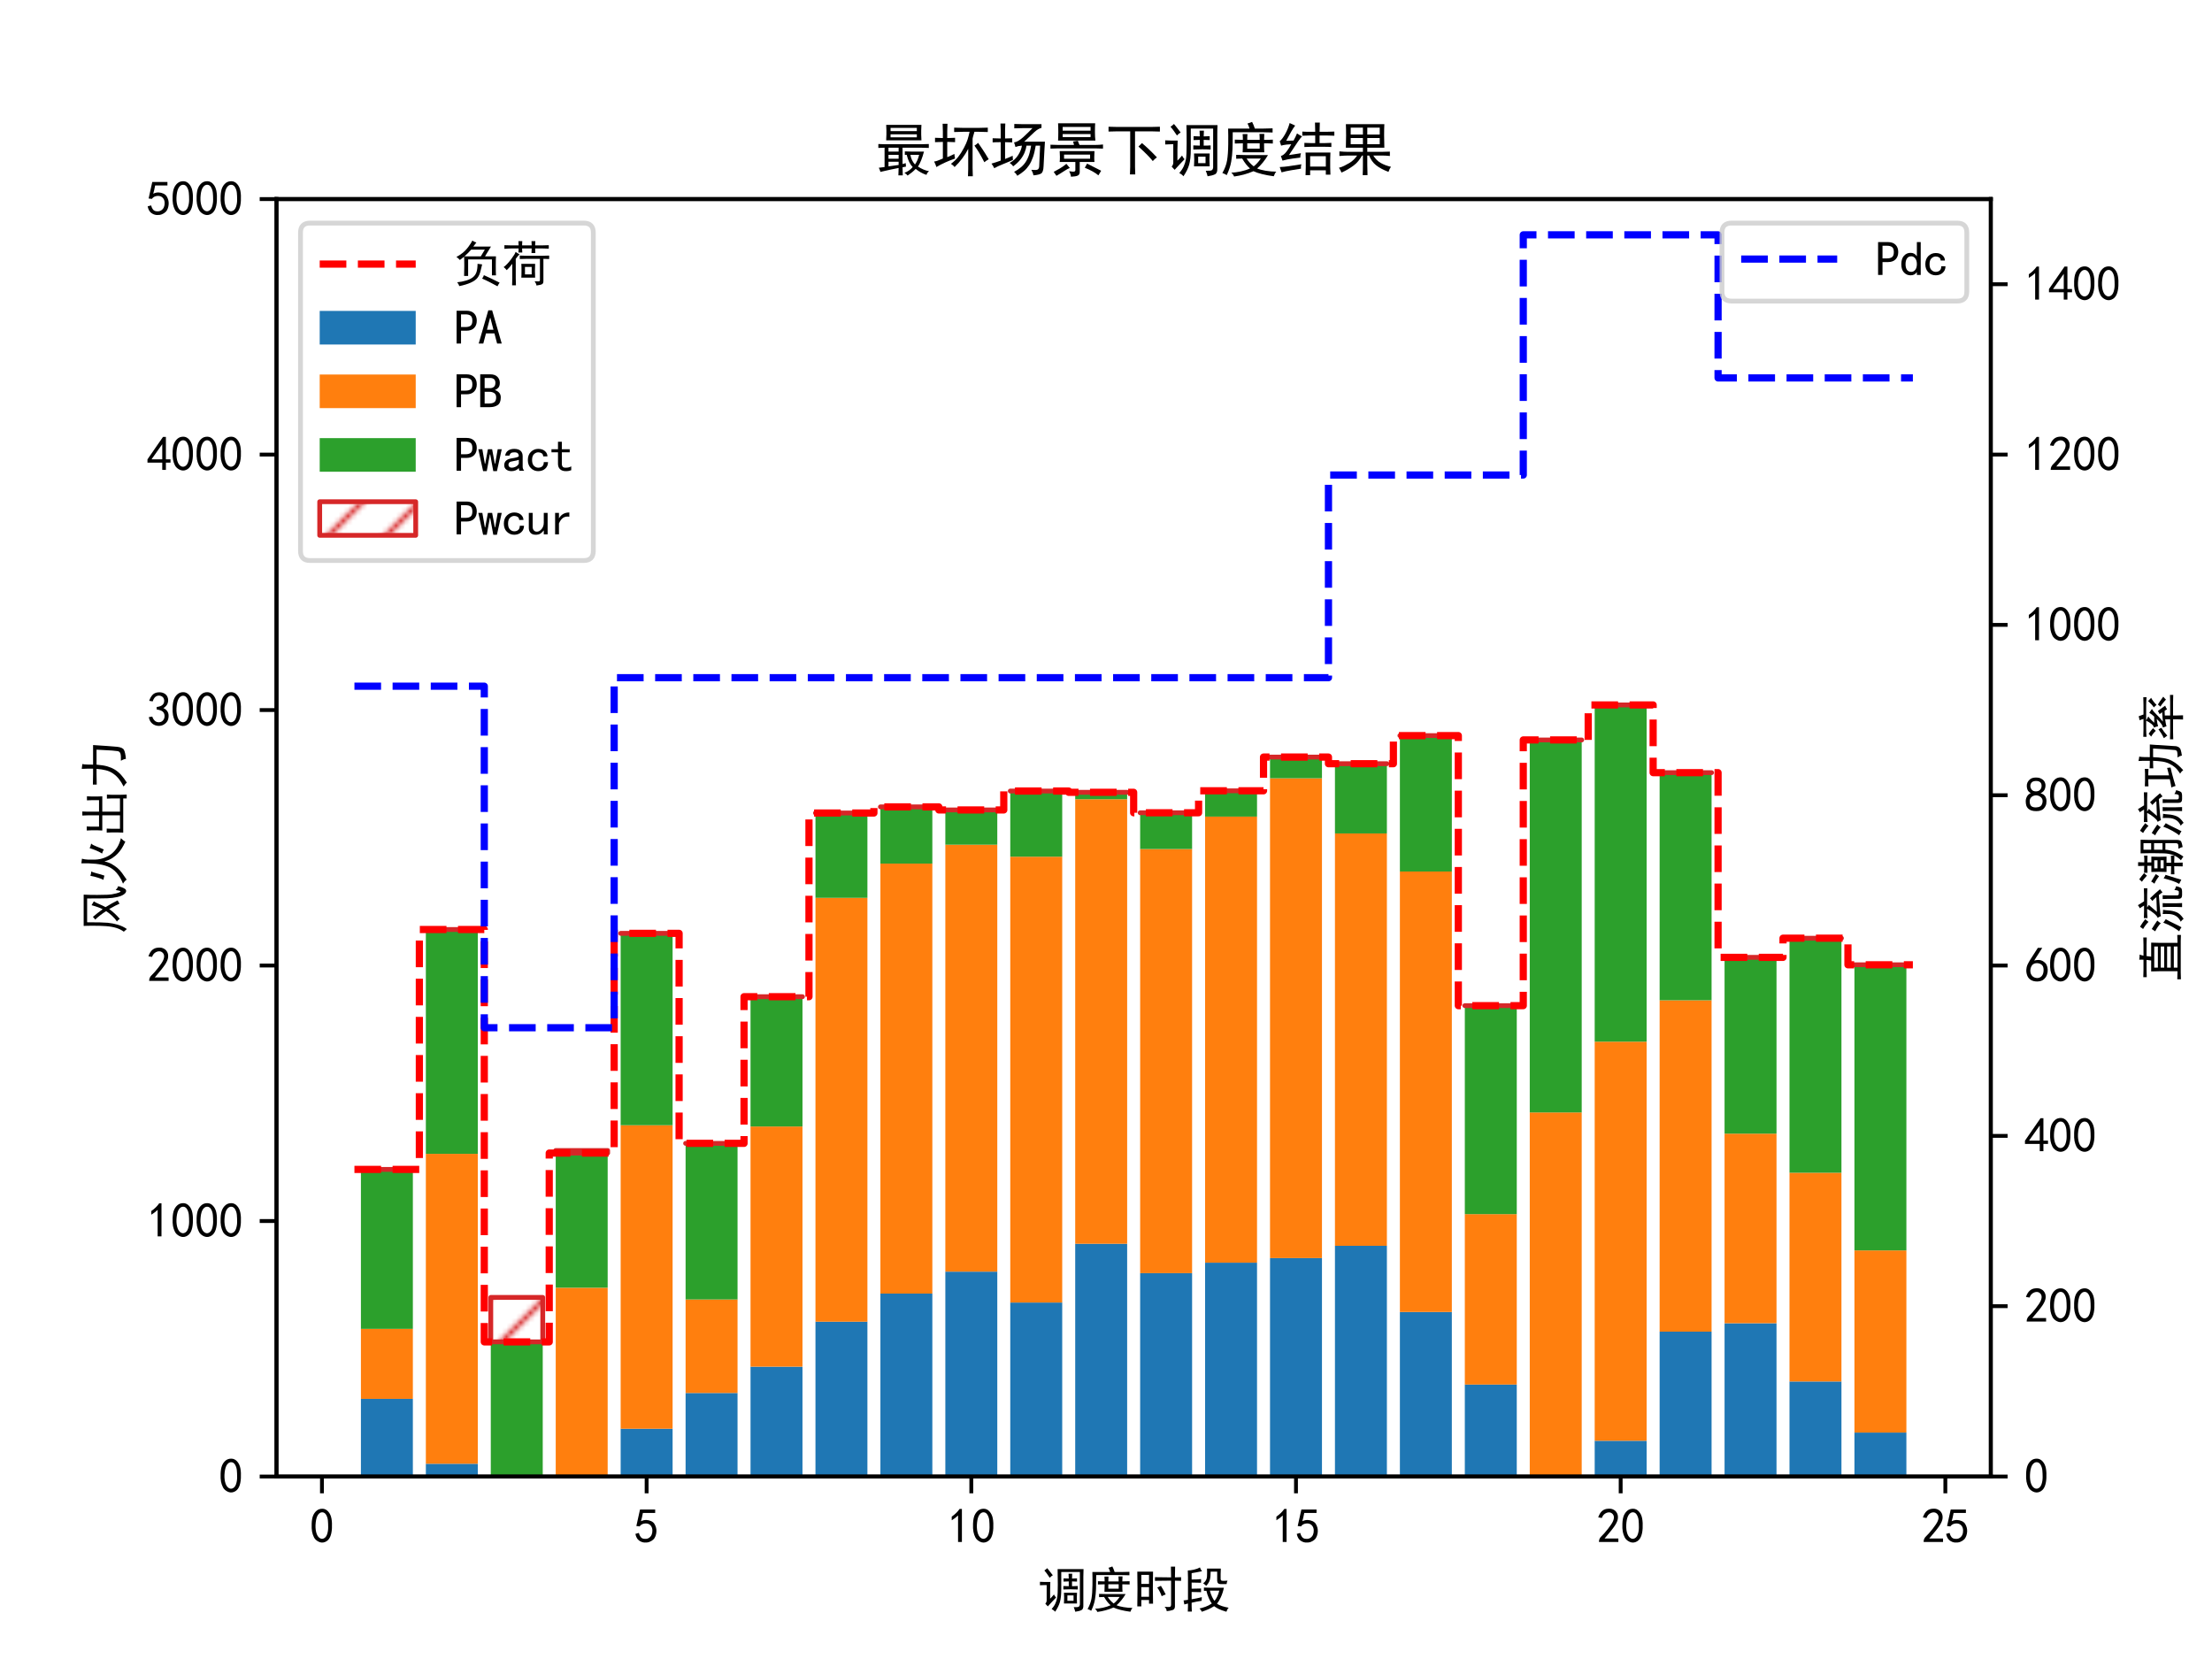 <?xml version="1.0" encoding="utf-8" standalone="no"?>
<!DOCTYPE svg PUBLIC "-//W3C//DTD SVG 1.1//EN"
  "http://www.w3.org/Graphics/SVG/1.1/DTD/svg11.dtd">
<svg xmlns:xlink="http://www.w3.org/1999/xlink" width="460.8pt" height="345.6pt" viewBox="0 0 460.8 345.6" xmlns="http://www.w3.org/2000/svg" version="1.1">
 <defs>
  <style type="text/css">*{stroke-linejoin: round; stroke-linecap: butt}</style>
 </defs>
 <g id="figure_1">
  <g id="patch_1">
   <path d="M 0 345.6 
L 460.8 345.6 
L 460.8 0 
L 0 0 
z
" style="fill: #ffffff"/>
  </g>
  <g id="axes_1">
   <g id="patch_2">
    <path d="M 57.6 307.584 
L 414.72 307.584 
L 414.72 41.472 
L 57.6 41.472 
z
" style="fill: #ffffff"/>
   </g>
   <g id="patch_3">
    <path d="M 75.185 307.584 
L 86.007 307.584 
L 86.007 291.404 
L 75.185 291.404 
z
" clip-path="url(#p2ba25f5f78)" style="fill: #1f77b4"/>
   </g>
   <g id="patch_4">
    <path d="M 88.713 307.584 
L 99.535 307.584 
L 99.535 304.923 
L 88.713 304.923 
z
" clip-path="url(#p2ba25f5f78)" style="fill: #1f77b4"/>
   </g>
   <g id="patch_5">
    <path d="M 102.24 307.584 
L 113.062 307.584 
L 113.062 307.584 
L 102.24 307.584 
z
" clip-path="url(#p2ba25f5f78)" style="fill: #1f77b4"/>
   </g>
   <g id="patch_6">
    <path d="M 115.767 307.584 
L 126.589 307.584 
L 126.589 307.584 
L 115.767 307.584 
z
" clip-path="url(#p2ba25f5f78)" style="fill: #1f77b4"/>
   </g>
   <g id="patch_7">
    <path d="M 129.295 307.584 
L 140.116 307.584 
L 140.116 297.631 
L 129.295 297.631 
z
" clip-path="url(#p2ba25f5f78)" style="fill: #1f77b4"/>
   </g>
   <g id="patch_8">
    <path d="M 142.822 307.584 
L 153.644 307.584 
L 153.644 290.18 
L 142.822 290.18 
z
" clip-path="url(#p2ba25f5f78)" style="fill: #1f77b4"/>
   </g>
   <g id="patch_9">
    <path d="M 156.349 307.584 
L 167.171 307.584 
L 167.171 284.698 
L 156.349 284.698 
z
" clip-path="url(#p2ba25f5f78)" style="fill: #1f77b4"/>
   </g>
   <g id="patch_10">
    <path d="M 169.876 307.584 
L 180.698 307.584 
L 180.698 275.331 
L 169.876 275.331 
z
" clip-path="url(#p2ba25f5f78)" style="fill: #1f77b4"/>
   </g>
   <g id="patch_11">
    <path d="M 183.404 307.584 
L 194.225 307.584 
L 194.225 269.477 
L 183.404 269.477 
z
" clip-path="url(#p2ba25f5f78)" style="fill: #1f77b4"/>
   </g>
   <g id="patch_12">
    <path d="M 196.931 307.584 
L 207.753 307.584 
L 207.753 264.9 
L 196.931 264.9 
z
" clip-path="url(#p2ba25f5f78)" style="fill: #1f77b4"/>
   </g>
   <g id="patch_13">
    <path d="M 210.458 307.584 
L 221.28 307.584 
L 221.28 271.34 
L 210.458 271.34 
z
" clip-path="url(#p2ba25f5f78)" style="fill: #1f77b4"/>
   </g>
   <g id="patch_14">
    <path d="M 223.985 307.584 
L 234.807 307.584 
L 234.807 259.098 
L 223.985 259.098 
z
" clip-path="url(#p2ba25f5f78)" style="fill: #1f77b4"/>
   </g>
   <g id="patch_15">
    <path d="M 237.513 307.584 
L 248.335 307.584 
L 248.335 265.219 
L 237.513 265.219 
z
" clip-path="url(#p2ba25f5f78)" style="fill: #1f77b4"/>
   </g>
   <g id="patch_16">
    <path d="M 251.04 307.584 
L 261.862 307.584 
L 261.862 263.037 
L 251.04 263.037 
z
" clip-path="url(#p2ba25f5f78)" style="fill: #1f77b4"/>
   </g>
   <g id="patch_17">
    <path d="M 264.567 307.584 
L 275.389 307.584 
L 275.389 262.079 
L 264.567 262.079 
z
" clip-path="url(#p2ba25f5f78)" style="fill: #1f77b4"/>
   </g>
   <g id="patch_18">
    <path d="M 278.095 307.584 
L 288.916 307.584 
L 288.916 259.524 
L 278.095 259.524 
z
" clip-path="url(#p2ba25f5f78)" style="fill: #1f77b4"/>
   </g>
   <g id="patch_19">
    <path d="M 291.622 307.584 
L 302.444 307.584 
L 302.444 273.309 
L 291.622 273.309 
z
" clip-path="url(#p2ba25f5f78)" style="fill: #1f77b4"/>
   </g>
   <g id="patch_20">
    <path d="M 305.149 307.584 
L 315.971 307.584 
L 315.971 288.424 
L 305.149 288.424 
z
" clip-path="url(#p2ba25f5f78)" style="fill: #1f77b4"/>
   </g>
   <g id="patch_21">
    <path d="M 318.676 307.584 
L 329.498 307.584 
L 329.498 307.584 
L 318.676 307.584 
z
" clip-path="url(#p2ba25f5f78)" style="fill: #1f77b4"/>
   </g>
   <g id="patch_22">
    <path d="M 332.204 307.584 
L 343.025 307.584 
L 343.025 300.133 
L 332.204 300.133 
z
" clip-path="url(#p2ba25f5f78)" style="fill: #1f77b4"/>
   </g>
   <g id="patch_23">
    <path d="M 345.731 307.584 
L 356.553 307.584 
L 356.553 277.407 
L 345.731 277.407 
z
" clip-path="url(#p2ba25f5f78)" style="fill: #1f77b4"/>
   </g>
   <g id="patch_24">
    <path d="M 359.258 307.584 
L 370.08 307.584 
L 370.08 275.651 
L 359.258 275.651 
z
" clip-path="url(#p2ba25f5f78)" style="fill: #1f77b4"/>
   </g>
   <g id="patch_25">
    <path d="M 372.785 307.584 
L 383.607 307.584 
L 383.607 287.785 
L 372.785 287.785 
z
" clip-path="url(#p2ba25f5f78)" style="fill: #1f77b4"/>
   </g>
   <g id="patch_26">
    <path d="M 386.313 307.584 
L 397.135 307.584 
L 397.135 298.43 
L 386.313 298.43 
z
" clip-path="url(#p2ba25f5f78)" style="fill: #1f77b4"/>
   </g>
   <g id="patch_27">
    <path d="M 75.185 291.404 
L 86.007 291.404 
L 86.007 276.821 
L 75.185 276.821 
z
" clip-path="url(#p2ba25f5f78)" style="fill: #ff7f0e"/>
   </g>
   <g id="patch_28">
    <path d="M 88.713 304.923 
L 99.535 304.923 
L 99.535 240.364 
L 88.713 240.364 
z
" clip-path="url(#p2ba25f5f78)" style="fill: #ff7f0e"/>
   </g>
   <g id="patch_29">
    <path d="M 102.24 307.584 
L 113.062 307.584 
L 113.062 307.584 
L 102.24 307.584 
z
" clip-path="url(#p2ba25f5f78)" style="fill: #ff7f0e"/>
   </g>
   <g id="patch_30">
    <path d="M 115.767 307.584 
L 126.589 307.584 
L 126.589 268.253 
L 115.767 268.253 
z
" clip-path="url(#p2ba25f5f78)" style="fill: #ff7f0e"/>
   </g>
   <g id="patch_31">
    <path d="M 129.295 297.631 
L 140.116 297.631 
L 140.116 234.403 
L 129.295 234.403 
z
" clip-path="url(#p2ba25f5f78)" style="fill: #ff7f0e"/>
   </g>
   <g id="patch_32">
    <path d="M 142.822 290.18 
L 153.644 290.18 
L 153.644 270.701 
L 142.822 270.701 
z
" clip-path="url(#p2ba25f5f78)" style="fill: #ff7f0e"/>
   </g>
   <g id="patch_33">
    <path d="M 156.349 284.698 
L 167.171 284.698 
L 167.171 234.669 
L 156.349 234.669 
z
" clip-path="url(#p2ba25f5f78)" style="fill: #ff7f0e"/>
   </g>
   <g id="patch_34">
    <path d="M 169.876 275.331 
L 180.698 275.331 
L 180.698 187.035 
L 169.876 187.035 
z
" clip-path="url(#p2ba25f5f78)" style="fill: #ff7f0e"/>
   </g>
   <g id="patch_35">
    <path d="M 183.404 269.477 
L 194.225 269.477 
L 194.225 179.903 
L 183.404 179.903 
z
" clip-path="url(#p2ba25f5f78)" style="fill: #ff7f0e"/>
   </g>
   <g id="patch_36">
    <path d="M 196.931 264.9 
L 207.753 264.9 
L 207.753 175.965 
L 196.931 175.965 
z
" clip-path="url(#p2ba25f5f78)" style="fill: #ff7f0e"/>
   </g>
   <g id="patch_37">
    <path d="M 210.458 271.34 
L 221.28 271.34 
L 221.28 178.466 
L 210.458 178.466 
z
" clip-path="url(#p2ba25f5f78)" style="fill: #ff7f0e"/>
   </g>
   <g id="patch_38">
    <path d="M 223.985 259.098 
L 234.807 259.098 
L 234.807 166.491 
L 223.985 166.491 
z
" clip-path="url(#p2ba25f5f78)" style="fill: #ff7f0e"/>
   </g>
   <g id="patch_39">
    <path d="M 237.513 265.219 
L 248.335 265.219 
L 248.335 176.87 
L 237.513 176.87 
z
" clip-path="url(#p2ba25f5f78)" style="fill: #ff7f0e"/>
   </g>
   <g id="patch_40">
    <path d="M 251.04 263.037 
L 261.862 263.037 
L 261.862 170.111 
L 251.04 170.111 
z
" clip-path="url(#p2ba25f5f78)" style="fill: #ff7f0e"/>
   </g>
   <g id="patch_41">
    <path d="M 264.567 262.079 
L 275.389 262.079 
L 275.389 162.127 
L 264.567 162.127 
z
" clip-path="url(#p2ba25f5f78)" style="fill: #ff7f0e"/>
   </g>
   <g id="patch_42">
    <path d="M 278.095 259.524 
L 288.916 259.524 
L 288.916 173.623 
L 278.095 173.623 
z
" clip-path="url(#p2ba25f5f78)" style="fill: #ff7f0e"/>
   </g>
   <g id="patch_43">
    <path d="M 291.622 273.309 
L 302.444 273.309 
L 302.444 181.553 
L 291.622 181.553 
z
" clip-path="url(#p2ba25f5f78)" style="fill: #ff7f0e"/>
   </g>
   <g id="patch_44">
    <path d="M 305.149 288.424 
L 315.971 288.424 
L 315.971 252.925 
L 305.149 252.925 
z
" clip-path="url(#p2ba25f5f78)" style="fill: #ff7f0e"/>
   </g>
   <g id="patch_45">
    <path d="M 318.676 307.584 
L 329.498 307.584 
L 329.498 231.742 
L 318.676 231.742 
z
" clip-path="url(#p2ba25f5f78)" style="fill: #ff7f0e"/>
   </g>
   <g id="patch_46">
    <path d="M 332.204 300.133 
L 343.025 300.133 
L 343.025 216.999 
L 332.204 216.999 
z
" clip-path="url(#p2ba25f5f78)" style="fill: #ff7f0e"/>
   </g>
   <g id="patch_47">
    <path d="M 345.731 277.407 
L 356.553 277.407 
L 356.553 208.377 
L 345.731 208.377 
z
" clip-path="url(#p2ba25f5f78)" style="fill: #ff7f0e"/>
   </g>
   <g id="patch_48">
    <path d="M 359.258 275.651 
L 370.08 275.651 
L 370.08 236.16 
L 359.258 236.16 
z
" clip-path="url(#p2ba25f5f78)" style="fill: #ff7f0e"/>
   </g>
   <g id="patch_49">
    <path d="M 372.785 287.785 
L 383.607 287.785 
L 383.607 244.303 
L 372.785 244.303 
z
" clip-path="url(#p2ba25f5f78)" style="fill: #ff7f0e"/>
   </g>
   <g id="patch_50">
    <path d="M 386.313 298.43 
L 397.135 298.43 
L 397.135 260.482 
L 386.313 260.482 
z
" clip-path="url(#p2ba25f5f78)" style="fill: #ff7f0e"/>
   </g>
   <g id="patch_51">
    <path d="M 75.185 276.821 
L 86.007 276.821 
L 86.007 243.611 
L 75.185 243.611 
z
" clip-path="url(#p2ba25f5f78)" style="fill: #2ca02c"/>
   </g>
   <g id="patch_52">
    <path d="M 88.713 240.364 
L 99.535 240.364 
L 99.535 193.635 
L 88.713 193.635 
z
" clip-path="url(#p2ba25f5f78)" style="fill: #2ca02c"/>
   </g>
   <g id="patch_53">
    <path d="M 102.24 307.584 
L 113.062 307.584 
L 113.062 279.536 
L 102.24 279.536 
z
" clip-path="url(#p2ba25f5f78)" style="fill: #2ca02c"/>
   </g>
   <g id="patch_54">
    <path d="M 115.767 268.253 
L 126.589 268.253 
L 126.589 240.204 
L 115.767 240.204 
z
" clip-path="url(#p2ba25f5f78)" style="fill: #2ca02c"/>
   </g>
   <g id="patch_55">
    <path d="M 129.295 234.403 
L 140.116 234.403 
L 140.116 194.433 
L 129.295 194.433 
z
" clip-path="url(#p2ba25f5f78)" style="fill: #2ca02c"/>
   </g>
   <g id="patch_56">
    <path d="M 142.822 270.701 
L 153.644 270.701 
L 153.644 238.182 
L 142.822 238.182 
z
" clip-path="url(#p2ba25f5f78)" style="fill: #2ca02c"/>
   </g>
   <g id="patch_57">
    <path d="M 156.349 234.669 
L 167.171 234.669 
L 167.171 207.632 
L 156.349 207.632 
z
" clip-path="url(#p2ba25f5f78)" style="fill: #2ca02c"/>
   </g>
   <g id="patch_58">
    <path d="M 169.876 187.035 
L 180.698 187.035 
L 180.698 169.365 
L 169.876 169.365 
z
" clip-path="url(#p2ba25f5f78)" style="fill: #2ca02c"/>
   </g>
   <g id="patch_59">
    <path d="M 183.404 179.903 
L 194.225 179.903 
L 194.225 168.088 
L 183.404 168.088 
z
" clip-path="url(#p2ba25f5f78)" style="fill: #2ca02c"/>
   </g>
   <g id="patch_60">
    <path d="M 196.931 175.965 
L 207.753 175.965 
L 207.753 168.727 
L 196.931 168.727 
z
" clip-path="url(#p2ba25f5f78)" style="fill: #2ca02c"/>
   </g>
   <g id="patch_61">
    <path d="M 210.458 178.466 
L 221.28 178.466 
L 221.28 164.788 
L 210.458 164.788 
z
" clip-path="url(#p2ba25f5f78)" style="fill: #2ca02c"/>
   </g>
   <g id="patch_62">
    <path d="M 223.985 166.491 
L 234.807 166.491 
L 234.807 165.054 
L 223.985 165.054 
z
" clip-path="url(#p2ba25f5f78)" style="fill: #2ca02c"/>
   </g>
   <g id="patch_63">
    <path d="M 237.513 176.87 
L 248.335 176.87 
L 248.335 169.312 
L 237.513 169.312 
z
" clip-path="url(#p2ba25f5f78)" style="fill: #2ca02c"/>
   </g>
   <g id="patch_64">
    <path d="M 251.04 170.111 
L 261.862 170.111 
L 261.862 164.735 
L 251.04 164.735 
z
" clip-path="url(#p2ba25f5f78)" style="fill: #2ca02c"/>
   </g>
   <g id="patch_65">
    <path d="M 264.567 162.127 
L 275.389 162.127 
L 275.389 157.71 
L 264.567 157.71 
z
" clip-path="url(#p2ba25f5f78)" style="fill: #2ca02c"/>
   </g>
   <g id="patch_66">
    <path d="M 278.095 173.623 
L 288.916 173.623 
L 288.916 159.094 
L 278.095 159.094 
z
" clip-path="url(#p2ba25f5f78)" style="fill: #2ca02c"/>
   </g>
   <g id="patch_67">
    <path d="M 291.622 181.553 
L 302.444 181.553 
L 302.444 153.239 
L 291.622 153.239 
z
" clip-path="url(#p2ba25f5f78)" style="fill: #2ca02c"/>
   </g>
   <g id="patch_68">
    <path d="M 305.149 252.925 
L 315.971 252.925 
L 315.971 209.495 
L 305.149 209.495 
z
" clip-path="url(#p2ba25f5f78)" style="fill: #2ca02c"/>
   </g>
   <g id="patch_69">
    <path d="M 318.676 231.742 
L 329.498 231.742 
L 329.498 154.144 
L 318.676 154.144 
z
" clip-path="url(#p2ba25f5f78)" style="fill: #2ca02c"/>
   </g>
   <g id="patch_70">
    <path d="M 332.204 216.999 
L 343.025 216.999 
L 343.025 146.852 
L 332.204 146.852 
z
" clip-path="url(#p2ba25f5f78)" style="fill: #2ca02c"/>
   </g>
   <g id="patch_71">
    <path d="M 345.731 208.377 
L 356.553 208.377 
L 356.553 160.956 
L 345.731 160.956 
z
" clip-path="url(#p2ba25f5f78)" style="fill: #2ca02c"/>
   </g>
   <g id="patch_72">
    <path d="M 359.258 236.16 
L 370.08 236.16 
L 370.08 199.436 
L 359.258 199.436 
z
" clip-path="url(#p2ba25f5f78)" style="fill: #2ca02c"/>
   </g>
   <g id="patch_73">
    <path d="M 372.785 244.303 
L 383.607 244.303 
L 383.607 195.444 
L 372.785 195.444 
z
" clip-path="url(#p2ba25f5f78)" style="fill: #2ca02c"/>
   </g>
   <g id="patch_74">
    <path d="M 386.313 260.482 
L 397.135 260.482 
L 397.135 200.98 
L 386.313 200.98 
z
" clip-path="url(#p2ba25f5f78)" style="fill: #2ca02c"/>
   </g>
   <g id="patch_75">
    <path d="M 75.185 243.611 
L 86.007 243.611 
L 86.007 243.611 
L 75.185 243.611 
z
" clip-path="url(#p2ba25f5f78)" style="fill: url(#hb600fdc8bc); stroke: #d62728; stroke-linejoin: miter"/>
   </g>
   <g id="patch_76">
    <path d="M 88.713 193.635 
L 99.535 193.635 
L 99.535 193.635 
L 88.713 193.635 
z
" clip-path="url(#p2ba25f5f78)" style="fill: url(#hb600fdc8bc); stroke: #d62728; stroke-linejoin: miter"/>
   </g>
   <g id="patch_77">
    <path d="M 102.24 279.536 
L 113.062 279.536 
L 113.062 270.275 
L 102.24 270.275 
z
" clip-path="url(#p2ba25f5f78)" style="fill: url(#hb600fdc8bc); stroke: #d62728; stroke-linejoin: miter"/>
   </g>
   <g id="patch_78">
    <path d="M 115.767 240.204 
L 126.589 240.204 
L 126.589 239.672 
L 115.767 239.672 
z
" clip-path="url(#p2ba25f5f78)" style="fill: url(#hb600fdc8bc); stroke: #d62728; stroke-linejoin: miter"/>
   </g>
   <g id="patch_79">
    <path d="M 129.295 194.433 
L 140.116 194.433 
L 140.116 194.433 
L 129.295 194.433 
z
" clip-path="url(#p2ba25f5f78)" style="fill: url(#hb600fdc8bc); stroke: #d62728; stroke-linejoin: miter"/>
   </g>
   <g id="patch_80">
    <path d="M 142.822 238.182 
L 153.644 238.182 
L 153.644 238.182 
L 142.822 238.182 
z
" clip-path="url(#p2ba25f5f78)" style="fill: url(#hb600fdc8bc); stroke: #d62728; stroke-linejoin: miter"/>
   </g>
   <g id="patch_81">
    <path d="M 156.349 207.632 
L 167.171 207.632 
L 167.171 207.632 
L 156.349 207.632 
z
" clip-path="url(#p2ba25f5f78)" style="fill: url(#hb600fdc8bc); stroke: #d62728; stroke-linejoin: miter"/>
   </g>
   <g id="patch_82">
    <path d="M 169.876 169.365 
L 180.698 169.365 
L 180.698 169.365 
L 169.876 169.365 
z
" clip-path="url(#p2ba25f5f78)" style="fill: url(#hb600fdc8bc); stroke: #d62728; stroke-linejoin: miter"/>
   </g>
   <g id="patch_83">
    <path d="M 183.404 168.088 
L 194.225 168.088 
L 194.225 168.088 
L 183.404 168.088 
z
" clip-path="url(#p2ba25f5f78)" style="fill: url(#hb600fdc8bc); stroke: #d62728; stroke-linejoin: miter"/>
   </g>
   <g id="patch_84">
    <path d="M 196.931 168.727 
L 207.753 168.727 
L 207.753 168.727 
L 196.931 168.727 
z
" clip-path="url(#p2ba25f5f78)" style="fill: url(#hb600fdc8bc); stroke: #d62728; stroke-linejoin: miter"/>
   </g>
   <g id="patch_85">
    <path d="M 210.458 164.788 
L 221.28 164.788 
L 221.28 164.788 
L 210.458 164.788 
z
" clip-path="url(#p2ba25f5f78)" style="fill: url(#hb600fdc8bc); stroke: #d62728; stroke-linejoin: miter"/>
   </g>
   <g id="patch_86">
    <path d="M 223.985 165.054 
L 234.807 165.054 
L 234.807 165.054 
L 223.985 165.054 
z
" clip-path="url(#p2ba25f5f78)" style="fill: url(#hb600fdc8bc); stroke: #d62728; stroke-linejoin: miter"/>
   </g>
   <g id="patch_87">
    <path d="M 237.513 169.312 
L 248.335 169.312 
L 248.335 169.312 
L 237.513 169.312 
z
" clip-path="url(#p2ba25f5f78)" style="fill: url(#hb600fdc8bc); stroke: #d62728; stroke-linejoin: miter"/>
   </g>
   <g id="patch_88">
    <path d="M 251.04 164.735 
L 261.862 164.735 
L 261.862 164.735 
L 251.04 164.735 
z
" clip-path="url(#p2ba25f5f78)" style="fill: url(#hb600fdc8bc); stroke: #d62728; stroke-linejoin: miter"/>
   </g>
   <g id="patch_89">
    <path d="M 264.567 157.71 
L 275.389 157.71 
L 275.389 157.71 
L 264.567 157.71 
z
" clip-path="url(#p2ba25f5f78)" style="fill: url(#hb600fdc8bc); stroke: #d62728; stroke-linejoin: miter"/>
   </g>
   <g id="patch_90">
    <path d="M 278.095 159.094 
L 288.916 159.094 
L 288.916 159.094 
L 278.095 159.094 
z
" clip-path="url(#p2ba25f5f78)" style="fill: url(#hb600fdc8bc); stroke: #d62728; stroke-linejoin: miter"/>
   </g>
   <g id="patch_91">
    <path d="M 291.622 153.239 
L 302.444 153.239 
L 302.444 153.239 
L 291.622 153.239 
z
" clip-path="url(#p2ba25f5f78)" style="fill: url(#hb600fdc8bc); stroke: #d62728; stroke-linejoin: miter"/>
   </g>
   <g id="patch_92">
    <path d="M 305.149 209.495 
L 315.971 209.495 
L 315.971 209.495 
L 305.149 209.495 
z
" clip-path="url(#p2ba25f5f78)" style="fill: url(#hb600fdc8bc); stroke: #d62728; stroke-linejoin: miter"/>
   </g>
   <g id="patch_93">
    <path d="M 318.676 154.144 
L 329.498 154.144 
L 329.498 154.144 
L 318.676 154.144 
z
" clip-path="url(#p2ba25f5f78)" style="fill: url(#hb600fdc8bc); stroke: #d62728; stroke-linejoin: miter"/>
   </g>
   <g id="patch_94">
    <path d="M 332.204 146.852 
L 343.025 146.852 
L 343.025 146.852 
L 332.204 146.852 
z
" clip-path="url(#p2ba25f5f78)" style="fill: url(#hb600fdc8bc); stroke: #d62728; stroke-linejoin: miter"/>
   </g>
   <g id="patch_95">
    <path d="M 345.731 160.956 
L 356.553 160.956 
L 356.553 160.956 
L 345.731 160.956 
z
" clip-path="url(#p2ba25f5f78)" style="fill: url(#hb600fdc8bc); stroke: #d62728; stroke-linejoin: miter"/>
   </g>
   <g id="patch_96">
    <path d="M 359.258 199.436 
L 370.08 199.436 
L 370.08 199.436 
L 359.258 199.436 
z
" clip-path="url(#p2ba25f5f78)" style="fill: url(#hb600fdc8bc); stroke: #d62728; stroke-linejoin: miter"/>
   </g>
   <g id="patch_97">
    <path d="M 372.785 195.444 
L 383.607 195.444 
L 383.607 195.444 
L 372.785 195.444 
z
" clip-path="url(#p2ba25f5f78)" style="fill: url(#hb600fdc8bc); stroke: #d62728; stroke-linejoin: miter"/>
   </g>
   <g id="patch_98">
    <path d="M 386.313 200.98 
L 397.135 200.98 
L 397.135 200.98 
L 386.313 200.98 
z
" clip-path="url(#p2ba25f5f78)" style="fill: url(#hb600fdc8bc); stroke: #d62728; stroke-linejoin: miter"/>
   </g>
   <g id="matplotlib.axis_1">
    <g id="xtick_1">
     <g id="line2d_1">
      <defs>
       <path id="m41db45d276" d="M 0 0 
L 0 3.5 
" style="stroke: #000000; stroke-width: 0.8"/>
      </defs>
      <g>
       <use xlink:href="#m41db45d276" x="67.069" y="307.584" style="stroke: #000000; stroke-width: 0.8"/>
      </g>
     </g>
     <g id="text_1">
      <!-- 0 -->
      <g transform="translate(64.569 321.459) scale(0.1 -0.1)">
       <defs>
        <path id="SimHei-30" d="M 225 2537 
Q 250 3200 412 3587 
Q 575 3975 875 4225 
Q 1175 4475 1612 4475 
Q 2050 4475 2375 4112 
Q 2700 3750 2800 3200 
Q 2900 2650 2862 1937 
Q 2825 1225 2612 775 
Q 2400 325 1975 150 
Q 1550 -25 1125 187 
Q 700 400 525 750 
Q 350 1100 275 1487 
Q 200 1875 225 2537 
z
M 750 2687 
Q 675 2000 800 1462 
Q 925 925 1212 700 
Q 1500 475 1800 612 
Q 2100 750 2237 1162 
Q 2375 1575 2375 2062 
Q 2375 2550 2337 2950 
Q 2300 3350 2112 3675 
Q 1925 4000 1612 4012 
Q 1300 4025 1062 3700 
Q 825 3375 750 2687 
z
" transform="scale(0.016)"/>
       </defs>
       <use xlink:href="#SimHei-30"/>
      </g>
     </g>
    </g>
    <g id="xtick_2">
     <g id="line2d_2">
      <g>
       <use xlink:href="#m41db45d276" x="134.705" y="307.584" style="stroke: #000000; stroke-width: 0.8"/>
      </g>
     </g>
     <g id="text_2">
      <!-- 5 -->
      <g transform="translate(132.205 321.459) scale(0.1 -0.1)">
       <defs>
        <path id="SimHei-35" d="M 550 1325 
Q 725 650 1150 575 
Q 1575 500 1837 662 
Q 2100 825 2212 1087 
Q 2325 1350 2312 1675 
Q 2300 2000 2137 2225 
Q 1975 2450 1725 2525 
Q 1475 2600 1162 2525 
Q 850 2450 650 2175 
L 225 2225 
Q 275 2375 700 4375 
L 2675 4375 
L 2675 3925 
L 1075 3925 
Q 950 3250 825 2850 
Q 1200 3025 1525 3012 
Q 1850 3000 2150 2862 
Q 2450 2725 2587 2487 
Q 2725 2250 2787 2012 
Q 2850 1775 2837 1500 
Q 2825 1225 2725 937 
Q 2625 650 2425 462 
Q 2225 275 1937 162 
Q 1650 50 1275 75 
Q 900 100 562 350 
Q 225 600 100 1200 
L 550 1325 
z
" transform="scale(0.016)"/>
       </defs>
       <use xlink:href="#SimHei-35"/>
      </g>
     </g>
    </g>
    <g id="xtick_3">
     <g id="line2d_3">
      <g>
       <use xlink:href="#m41db45d276" x="202.342" y="307.584" style="stroke: #000000; stroke-width: 0.8"/>
      </g>
     </g>
     <g id="text_3">
      <!-- 10 -->
      <g transform="translate(197.342 321.459) scale(0.1 -0.1)">
       <defs>
        <path id="SimHei-31" d="M 1400 3600 
Q 1075 3275 575 2975 
L 575 3450 
Q 1200 3875 1600 4450 
L 1900 4450 
L 1900 150 
L 1400 150 
L 1400 3600 
z
" transform="scale(0.016)"/>
       </defs>
       <use xlink:href="#SimHei-31"/>
       <use xlink:href="#SimHei-30" x="50"/>
      </g>
     </g>
    </g>
    <g id="xtick_4">
     <g id="line2d_4">
      <g>
       <use xlink:href="#m41db45d276" x="269.978" y="307.584" style="stroke: #000000; stroke-width: 0.8"/>
      </g>
     </g>
     <g id="text_4">
      <!-- 15 -->
      <g transform="translate(264.978 321.459) scale(0.1 -0.1)">
       <use xlink:href="#SimHei-31"/>
       <use xlink:href="#SimHei-35" x="50"/>
      </g>
     </g>
    </g>
    <g id="xtick_5">
     <g id="line2d_5">
      <g>
       <use xlink:href="#m41db45d276" x="337.615" y="307.584" style="stroke: #000000; stroke-width: 0.8"/>
      </g>
     </g>
     <g id="text_5">
      <!-- 20 -->
      <g transform="translate(332.615 321.459) scale(0.1 -0.1)">
       <defs>
        <path id="SimHei-32" d="M 300 250 
Q 325 625 650 925 
Q 975 1225 1475 1862 
Q 1975 2500 2125 2850 
Q 2275 3200 2237 3450 
Q 2200 3700 2000 3862 
Q 1800 4025 1537 4000 
Q 1275 3975 1037 3800 
Q 800 3625 675 3275 
L 200 3350 
Q 400 3925 712 4187 
Q 1025 4450 1450 4475 
Q 1700 4500 1900 4462 
Q 2100 4425 2312 4287 
Q 2525 4150 2662 3875 
Q 2800 3600 2762 3212 
Q 2725 2825 2375 2287 
Q 2025 1750 1025 600 
L 2825 600 
L 2825 150 
L 300 150 
L 300 250 
z
" transform="scale(0.016)"/>
       </defs>
       <use xlink:href="#SimHei-32"/>
       <use xlink:href="#SimHei-30" x="50"/>
      </g>
     </g>
    </g>
    <g id="xtick_6">
     <g id="line2d_6">
      <g>
       <use xlink:href="#m41db45d276" x="405.251" y="307.584" style="stroke: #000000; stroke-width: 0.8"/>
      </g>
     </g>
     <g id="text_6">
      <!-- 25 -->
      <g transform="translate(400.251 321.459) scale(0.1 -0.1)">
       <use xlink:href="#SimHei-32"/>
       <use xlink:href="#SimHei-35" x="50"/>
      </g>
     </g>
    </g>
    <g id="text_7">
     <!-- 调度时段 -->
     <g transform="translate(216.16 334.717) scale(0.1 -0.1)">
      <defs>
       <path id="SimHei-8c03" d="M 5950 200 
Q 5975 -300 5700 -437 
Q 5425 -575 4900 -650 
Q 4825 -350 4700 -50 
Q 5200 -75 5337 0 
Q 5475 75 5500 300 
L 5500 4525 
L 3075 4525 
L 3075 2275 
Q 3075 1225 2900 612 
Q 2725 0 2275 -650 
Q 2125 -450 1825 -300 
Q 2150 75 2312 437 
Q 2475 800 2550 1212 
Q 2625 1625 2625 2925 
Q 2625 4250 2600 4900 
L 5975 4900 
Q 5950 4525 5950 3900 
L 5950 200 
z
M 5125 1825 
Q 5100 1475 5100 1175 
Q 5100 875 5125 425 
L 3425 425 
Q 3450 875 3450 1175 
Q 3450 1475 3425 1825 
L 5125 1825 
z
M 2125 1600 
Q 2225 1375 2400 1200 
Q 2075 875 1875 650 
Q 1675 425 1325 50 
Q 1150 250 1000 400 
Q 1175 600 1175 825 
L 1175 2825 
L 950 2825 
Q 775 2825 300 2800 
L 300 3250 
Q 775 3225 950 3225 
L 1650 3225 
Q 1625 2775 1625 2225 
L 1625 1050 
Q 1750 1150 2125 1600 
z
M 4050 3675 
Q 4050 3975 4025 4300 
L 4500 4300 
Q 4475 4000 4475 3675 
Q 4750 3675 5125 3700 
L 5125 3275 
Q 4750 3300 4475 3300 
L 4475 2675 
Q 4925 2675 5225 2700 
L 5225 2250 
Q 4825 2275 4300 2275 
Q 3775 2275 3350 2250 
L 3350 2700 
Q 3775 2675 4050 2675 
L 4050 3300 
Q 3725 3300 3375 3275 
L 3375 3700 
Q 3750 3675 4050 3675 
z
M 4675 775 
L 4675 1475 
L 3875 1475 
L 3875 775 
L 4675 775 
z
M 1250 5025 
Q 1525 4700 1975 4100 
Q 1750 3975 1575 3775 
Q 1075 4525 875 4725 
Q 1075 4850 1250 5025 
z
" transform="scale(0.016)"/>
       <path id="SimHei-5ea6" d="M 1750 1675 
Q 2450 1650 2875 1650 
L 5200 1650 
Q 4975 1250 4650 850 
Q 4325 450 4025 200 
Q 4350 50 4950 -50 
Q 5550 -150 6100 -150 
Q 5950 -300 5825 -650 
Q 5100 -550 4550 -412 
Q 4000 -275 3625 -100 
Q 3100 -325 2587 -462 
Q 2075 -600 1525 -675 
Q 1450 -475 1225 -250 
Q 1675 -250 2250 -125 
Q 2825 0 3250 200 
Q 2825 550 2400 1275 
L 1750 1250 
L 1750 1675 
z
M 2975 5075 
Q 3250 5150 3475 5250 
Q 3625 4975 3775 4525 
L 4700 4525 
Q 4975 4525 5700 4550 
L 5700 4100 
Q 5000 4125 4650 4125 
L 1375 4125 
Q 1375 3000 1350 2312 
Q 1325 1625 1212 950 
Q 1100 275 725 -525 
Q 500 -375 250 -300 
Q 650 400 762 1075 
Q 875 1750 887 2800 
Q 900 3850 875 4525 
L 3200 4525 
Q 3100 4850 2975 5075 
z
M 2475 3300 
Q 2475 3700 2450 3925 
L 2975 3925 
Q 2950 3725 2950 3300 
L 4300 3300 
Q 4300 3700 4275 3950 
L 4800 3950 
Q 4775 3650 4775 3300 
Q 5325 3300 5725 3325 
L 5725 2900 
Q 5350 2925 4775 2925 
Q 4775 2250 4800 1950 
L 2450 1950 
Q 2475 2350 2475 2925 
Q 2175 2925 1600 2900 
L 1600 3325 
Q 2175 3300 2475 3300 
z
M 4300 2350 
L 4300 2925 
L 2950 2925 
L 2950 2350 
L 4300 2350 
z
M 2875 1275 
Q 3200 775 3650 425 
Q 4025 700 4425 1275 
L 2900 1275 
L 2875 1275 
z
" transform="scale(0.016)"/>
       <path id="SimHei-65f6" d="M 2525 4575 
Q 2500 3675 2500 2400 
Q 2500 1125 2525 400 
L 2000 400 
L 2000 875 
L 1000 875 
L 1000 50 
L 475 50 
Q 500 1200 500 2350 
Q 500 3525 475 4575 
L 2525 4575 
z
M 4875 3825 
Q 4875 4575 4850 5225 
L 5400 5225 
Q 5375 4575 5375 3825 
Q 5750 3825 6175 3850 
L 6175 3375 
Q 5750 3400 5375 3400 
L 5375 50 
Q 5375 -325 5075 -425 
Q 4775 -525 4300 -575 
Q 4300 -275 4025 0 
Q 4500 -50 4687 -25 
Q 4875 0 4875 300 
L 4875 3400 
Q 3625 3400 2775 3375 
L 2775 3850 
Q 3575 3825 4875 3825 
z
M 2000 1300 
L 2000 2550 
L 1000 2550 
L 1000 1300 
L 2000 1300 
z
M 2000 2975 
L 2000 4150 
L 1000 4150 
L 1000 2975 
L 2000 2975 
z
M 3550 2725 
Q 3875 2200 4175 1600 
Q 3925 1525 3650 1375 
Q 3450 1975 3075 2500 
Q 3300 2600 3550 2725 
z
" transform="scale(0.016)"/>
       <path id="SimHei-6bb5" d="M 5500 2475 
Q 5350 1775 5100 1237 
Q 4850 700 4600 400 
Q 4825 225 5250 87 
Q 5675 -50 6125 -125 
Q 5950 -275 5825 -650 
Q 5150 -450 4825 -287 
Q 4500 -125 4225 75 
Q 3825 -175 3450 -337 
Q 3075 -500 2625 -650 
Q 2525 -400 2325 -225 
Q 2675 -150 3100 0 
Q 3525 150 3925 425 
Q 3725 675 3525 1150 
Q 3325 1600 3225 2075 
Q 3050 2075 2900 2075 
L 2900 2500 
Q 3375 2475 3800 2475 
L 5500 2475 
z
M 2650 4625 
Q 2300 4550 1887 4475 
Q 1475 4400 1300 4375 
L 1300 3550 
Q 2050 3550 2525 3600 
L 2525 3125 
Q 2050 3150 1300 3150 
L 1300 2350 
Q 2050 2350 2525 2375 
L 2525 1900 
Q 2050 1925 1300 1925 
L 1300 975 
Q 1950 1075 2625 1250 
Q 2600 1000 2600 775 
Q 1900 675 1300 525 
L 1300 100 
Q 1300 -200 1325 -625 
L 800 -625 
Q 825 -200 825 100 
L 825 425 
Q 575 375 350 300 
Q 300 650 250 825 
Q 500 850 825 900 
L 825 3800 
Q 825 4225 800 4725 
Q 1100 4725 1575 4825 
Q 2050 4925 2375 5125 
Q 2475 4850 2650 4625 
z
M 5100 4975 
Q 5075 4600 5075 4275 
L 5075 3650 
Q 5075 3425 5237 3387 
Q 5400 3350 5975 3400 
Q 5875 3225 5850 2950 
L 5075 2950 
Q 4650 2950 4625 3375 
L 4625 4575 
L 3775 4575 
Q 3775 3925 3675 3525 
Q 3575 3125 3200 2725 
Q 3025 2900 2800 3050 
Q 3275 3400 3300 3937 
Q 3325 4475 3300 4975 
L 5100 4975 
z
M 3675 2100 
Q 3775 1675 3962 1287 
Q 4150 900 4275 775 
Q 4450 950 4625 1312 
Q 4800 1675 4900 2100 
L 3800 2100 
L 3675 2100 
z
" transform="scale(0.016)"/>
      </defs>
      <use xlink:href="#SimHei-8c03"/>
      <use xlink:href="#SimHei-5ea6" x="100"/>
      <use xlink:href="#SimHei-65f6" x="200"/>
      <use xlink:href="#SimHei-6bb5" x="300"/>
     </g>
    </g>
   </g>
   <g id="matplotlib.axis_2">
    <g id="ytick_1">
     <g id="line2d_7">
      <defs>
       <path id="m9abb6910e0" d="M 0 0 
L -3.5 0 
" style="stroke: #000000; stroke-width: 0.8"/>
      </defs>
      <g>
       <use xlink:href="#m9abb6910e0" x="57.6" y="307.584" style="stroke: #000000; stroke-width: 0.8"/>
      </g>
     </g>
     <g id="text_8">
      <!-- 0 -->
      <g transform="translate(45.6 311.022) scale(0.1 -0.1)">
       <use xlink:href="#SimHei-30"/>
      </g>
     </g>
    </g>
    <g id="ytick_2">
     <g id="line2d_8">
      <g>
       <use xlink:href="#m9abb6910e0" x="57.6" y="254.362" style="stroke: #000000; stroke-width: 0.8"/>
      </g>
     </g>
     <g id="text_9">
      <!-- 1000 -->
      <g transform="translate(30.6 257.799) scale(0.1 -0.1)">
       <use xlink:href="#SimHei-31"/>
       <use xlink:href="#SimHei-30" x="50"/>
       <use xlink:href="#SimHei-30" x="100"/>
       <use xlink:href="#SimHei-30" x="150"/>
      </g>
     </g>
    </g>
    <g id="ytick_3">
     <g id="line2d_9">
      <g>
       <use xlink:href="#m9abb6910e0" x="57.6" y="201.139" style="stroke: #000000; stroke-width: 0.8"/>
      </g>
     </g>
     <g id="text_10">
      <!-- 2000 -->
      <g transform="translate(30.6 204.577) scale(0.1 -0.1)">
       <use xlink:href="#SimHei-32"/>
       <use xlink:href="#SimHei-30" x="50"/>
       <use xlink:href="#SimHei-30" x="100"/>
       <use xlink:href="#SimHei-30" x="150"/>
      </g>
     </g>
    </g>
    <g id="ytick_4">
     <g id="line2d_10">
      <g>
       <use xlink:href="#m9abb6910e0" x="57.6" y="147.917" style="stroke: #000000; stroke-width: 0.8"/>
      </g>
     </g>
     <g id="text_11">
      <!-- 3000 -->
      <g transform="translate(30.6 151.354) scale(0.1 -0.1)">
       <defs>
        <path id="SimHei-33" d="M 250 1225 
L 700 1300 
Q 800 975 1025 762 
Q 1250 550 1587 562 
Q 1925 575 2125 837 
Q 2325 1100 2300 1437 
Q 2275 1775 2037 1962 
Q 1800 2150 1275 2225 
L 1275 2550 
Q 1800 2600 2037 2825 
Q 2275 3050 2250 3412 
Q 2225 3775 1925 3937 
Q 1625 4100 1287 3975 
Q 950 3850 750 3275 
L 300 3350 
Q 450 3800 712 4100 
Q 975 4400 1425 4450 
Q 1875 4500 2212 4337 
Q 2550 4175 2687 3837 
Q 2825 3500 2725 3100 
Q 2625 2700 2150 2400 
Q 2500 2250 2687 1950 
Q 2875 1650 2812 1162 
Q 2750 675 2375 375 
Q 2000 75 1525 87 
Q 1050 100 700 387 
Q 350 675 250 1225 
z
" transform="scale(0.016)"/>
       </defs>
       <use xlink:href="#SimHei-33"/>
       <use xlink:href="#SimHei-30" x="50"/>
       <use xlink:href="#SimHei-30" x="100"/>
       <use xlink:href="#SimHei-30" x="150"/>
      </g>
     </g>
    </g>
    <g id="ytick_5">
     <g id="line2d_11">
      <g>
       <use xlink:href="#m9abb6910e0" x="57.6" y="94.694" style="stroke: #000000; stroke-width: 0.8"/>
      </g>
     </g>
     <g id="text_12">
      <!-- 4000 -->
      <g transform="translate(30.6 98.132) scale(0.1 -0.1)">
       <defs>
        <path id="SimHei-34" d="M 2000 1100 
L 75 1100 
L 75 1525 
L 2100 4450 
L 2475 4450 
L 2475 1525 
L 3075 1525 
L 3075 1100 
L 2475 1100 
L 2475 150 
L 2000 150 
L 2000 1100 
z
M 2000 1525 
L 2000 3500 
L 600 1525 
L 2000 1525 
z
" transform="scale(0.016)"/>
       </defs>
       <use xlink:href="#SimHei-34"/>
       <use xlink:href="#SimHei-30" x="50"/>
       <use xlink:href="#SimHei-30" x="100"/>
       <use xlink:href="#SimHei-30" x="150"/>
      </g>
     </g>
    </g>
    <g id="ytick_6">
     <g id="line2d_12">
      <g>
       <use xlink:href="#m9abb6910e0" x="57.6" y="41.472" style="stroke: #000000; stroke-width: 0.8"/>
      </g>
     </g>
     <g id="text_13">
      <!-- 5000 -->
      <g transform="translate(30.6 44.91) scale(0.1 -0.1)">
       <use xlink:href="#SimHei-35"/>
       <use xlink:href="#SimHei-30" x="50"/>
       <use xlink:href="#SimHei-30" x="100"/>
       <use xlink:href="#SimHei-30" x="150"/>
      </g>
     </g>
    </g>
    <g id="text_14">
     <!-- 风火出力 -->
     <g transform="translate(25.35 194.528) rotate(-90) scale(0.1 -0.1)">
      <defs>
       <path id="SimHei-98ce" d="M 5100 4950 
Q 5050 3950 5062 3137 
Q 5075 2325 5087 1825 
Q 5100 1325 5262 712 
Q 5425 100 5525 150 
Q 5625 200 5700 775 
Q 5925 550 6200 450 
Q 5950 -475 5687 -562 
Q 5425 -650 5175 -337 
Q 4925 -25 4787 575 
Q 4650 1175 4625 1862 
Q 4600 2550 4600 4500 
L 1500 4500 
Q 1500 2475 1437 1825 
Q 1375 1175 1187 525 
Q 1000 -125 625 -675 
Q 400 -425 275 -275 
Q 600 150 775 737 
Q 950 1325 1000 2062 
Q 1050 2800 1050 3675 
Q 1050 4550 1025 4950 
L 5100 4950 
z
M 4225 3625 
Q 4075 3425 3875 2950 
Q 3675 2475 3475 2100 
Q 4025 1200 4350 525 
Q 4100 400 3925 275 
Q 3750 700 3225 1625 
Q 2950 1250 2650 925 
Q 2350 600 1950 250 
Q 1750 525 1600 625 
Q 2000 875 2375 1287 
Q 2750 1700 2950 2025 
Q 2450 2825 1850 3450 
Q 2075 3600 2200 3750 
Q 2700 3175 3200 2475 
Q 3475 3000 3725 3925 
L 4225 3625 
z
" transform="scale(0.016)"/>
       <path id="SimHei-706b" d="M 3525 5175 
Q 3425 4800 3412 4412 
Q 3400 4025 3412 3437 
Q 3425 2850 3650 2250 
Q 3875 1650 4225 1250 
Q 4575 850 5037 562 
Q 5500 275 6200 100 
Q 5875 -200 5750 -475 
Q 5200 -225 4837 12 
Q 4475 250 4175 537 
Q 3875 825 3612 1225 
Q 3350 1625 3175 2250 
Q 3050 1675 2825 1287 
Q 2600 900 2337 575 
Q 2075 250 1675 -37 
Q 1275 -325 800 -650 
Q 625 -375 275 -175 
Q 1100 150 1687 662 
Q 2275 1175 2525 1837 
Q 2775 2500 2862 3362 
Q 2950 4225 2925 5250 
Q 3200 5200 3525 5175 
z
M 5500 3975 
Q 5300 3775 5100 3237 
Q 4900 2700 4725 2325 
Q 4500 2475 4200 2550 
Q 4450 2950 4625 3387 
Q 4800 3825 4900 4175 
Q 5125 4050 5500 3975 
z
M 1875 3950 
Q 1750 3775 1625 3262 
Q 1500 2750 1325 2250 
Q 1075 2325 775 2375 
Q 900 2600 1050 3062 
Q 1200 3525 1300 4075 
Q 1525 4000 1875 3950 
z
" transform="scale(0.016)"/>
       <path id="SimHei-51fa" d="M 1475 4550 
Q 1450 4225 1450 3950 
L 1450 2950 
L 2925 2950 
L 2925 4425 
Q 2925 4775 2900 5125 
L 3425 5125 
Q 3400 4825 3400 4425 
L 3400 2950 
L 4900 2950 
L 4900 3875 
Q 4900 4275 4875 4525 
L 5400 4525 
Q 5375 4275 5375 3850 
L 5375 3175 
Q 5375 2775 5400 2525 
L 3400 2525 
L 3400 225 
L 5125 225 
L 5125 1275 
Q 5125 1650 5100 1925 
L 5625 1925 
Q 5600 1650 5600 1300 
L 5600 175 
Q 5600 -325 5625 -650 
L 5125 -650 
L 5125 -200 
L 675 -200 
Q 700 100 700 525 
L 700 1275 
Q 700 1700 675 1950 
L 1200 1950 
Q 1175 1700 1175 1275 
L 1175 225 
L 2925 225 
L 2925 2525 
L 950 2525 
Q 975 2775 975 3150 
L 975 3925 
Q 975 4250 950 4550 
L 1475 4550 
z
" transform="scale(0.016)"/>
       <path id="SimHei-529b" d="M 3275 3275 
Q 3200 2400 3050 1875 
Q 2900 1350 2637 912 
Q 2375 475 1950 87 
Q 1525 -300 925 -675 
Q 800 -475 425 -250 
Q 1025 50 1425 375 
Q 1825 700 2112 1112 
Q 2400 1525 2537 2050 
Q 2675 2575 2725 3275 
L 2000 3275 
Q 1275 3275 675 3250 
L 675 3750 
Q 1275 3725 2000 3725 
L 2750 3725 
L 2750 4475 
Q 2750 4825 2725 5200 
Q 3000 5150 3350 5125 
Q 3300 4900 3287 4475 
Q 3275 4050 3275 3725 
L 5825 3725 
Q 5725 2375 5700 1862 
Q 5675 1350 5600 612 
Q 5525 -125 5187 -300 
Q 4850 -475 4025 -550 
Q 4000 -250 3775 100 
Q 4500 75 4750 175 
Q 5000 275 5037 550 
Q 5075 825 5112 1262 
Q 5150 1700 5225 3275 
L 3275 3275 
z
" transform="scale(0.016)"/>
      </defs>
      <use xlink:href="#SimHei-98ce"/>
      <use xlink:href="#SimHei-706b" x="100"/>
      <use xlink:href="#SimHei-51fa" x="200"/>
      <use xlink:href="#SimHei-529b" x="300"/>
     </g>
    </g>
   </g>
   <g id="line2d_13">
    <path d="M 73.833 243.611 
L 87.36 243.611 
L 87.36 193.635 
L 100.887 193.635 
L 100.887 279.536 
L 114.415 279.536 
L 114.415 240.204 
L 127.942 240.204 
L 127.942 194.433 
L 141.469 194.433 
L 141.469 238.182 
L 154.996 238.182 
L 154.996 207.632 
L 168.524 207.632 
L 168.524 169.365 
L 182.051 169.365 
L 182.051 168.088 
L 195.578 168.088 
L 195.578 168.727 
L 209.105 168.727 
L 209.105 164.788 
L 222.633 164.788 
L 222.633 165.054 
L 236.16 165.054 
L 236.16 169.312 
L 249.687 169.312 
L 249.687 164.735 
L 263.215 164.735 
L 263.215 157.71 
L 276.742 157.71 
L 276.742 159.094 
L 290.269 159.094 
L 290.269 153.239 
L 303.796 153.239 
L 303.796 209.495 
L 317.324 209.495 
L 317.324 154.144 
L 330.851 154.144 
L 330.851 146.852 
L 344.378 146.852 
L 344.378 160.956 
L 357.905 160.956 
L 357.905 199.436 
L 371.433 199.436 
L 371.433 195.444 
L 384.96 195.444 
L 384.96 200.98 
L 398.487 200.98 
L 398.487 200.98 
" clip-path="url(#p2ba25f5f78)" style="fill: none; stroke-dasharray: 5.55,2.4; stroke-dashoffset: 0; stroke: #ff0000; stroke-width: 1.5"/>
   </g>
   <g id="patch_99">
    <path d="M 57.6 307.584 
L 57.6 41.472 
" style="fill: none; stroke: #000000; stroke-width: 0.8; stroke-linejoin: miter; stroke-linecap: square"/>
   </g>
   <g id="patch_100">
    <path d="M 414.72 307.584 
L 414.72 41.472 
" style="fill: none; stroke: #000000; stroke-width: 0.8; stroke-linejoin: miter; stroke-linecap: square"/>
   </g>
   <g id="patch_101">
    <path d="M 57.6 307.584 
L 414.72 307.584 
" style="fill: none; stroke: #000000; stroke-width: 0.8; stroke-linejoin: miter; stroke-linecap: square"/>
   </g>
   <g id="patch_102">
    <path d="M 57.6 41.472 
L 414.72 41.472 
" style="fill: none; stroke: #000000; stroke-width: 0.8; stroke-linejoin: miter; stroke-linecap: square"/>
   </g>
   <g id="legend_1">
    <g id="patch_103">
     <path d="M 64.6 116.769 
L 121.6 116.769 
Q 123.6 116.769 123.6 114.769 
L 123.6 48.472 
Q 123.6 46.472 121.6 46.472 
L 64.6 46.472 
Q 62.6 46.472 62.6 48.472 
L 62.6 114.769 
Q 62.6 116.769 64.6 116.769 
z
" style="fill: #ffffff; opacity: 0.8; stroke: #cccccc; stroke-linejoin: miter"/>
    </g>
    <g id="line2d_14">
     <path d="M 66.6 55.019 
L 76.6 55.019 
L 76.6 55.019 
L 86.6 55.019 
L 86.6 55.019 
" style="fill: none; stroke-dasharray: 5.55,2.4; stroke-dashoffset: 0; stroke: #ff0000; stroke-width: 1.5"/>
    </g>
    <g id="text_15">
     <!-- 负荷 -->
     <g transform="translate(94.6 58.519) scale(0.1 -0.1)">
      <defs>
       <path id="SimHei-8d1f" d="M 2900 5000 
Q 2575 4600 2500 4475 
L 4800 4475 
Q 4200 3500 4025 3200 
L 5450 3200 
Q 5425 2850 5425 1975 
Q 5425 1100 5450 725 
L 4925 725 
L 4925 2800 
L 1825 2800 
L 1825 650 
L 1300 650 
Q 1325 1050 1325 1925 
Q 1325 2800 1300 3150 
Q 950 2900 750 2725 
Q 525 2975 300 3125 
Q 625 3275 1062 3612 
Q 1500 3950 1875 4462 
Q 2250 4975 2375 5250 
Q 2625 5075 2900 5000 
z
M 3650 2150 
Q 3575 1900 3450 1337 
Q 3325 775 3050 412 
Q 2775 50 2162 -225 
Q 1550 -500 675 -675 
Q 600 -425 400 -175 
Q 1000 -125 1575 50 
Q 2150 225 2475 500 
Q 2800 775 2925 1187 
Q 3050 1600 3050 2225 
Q 3375 2175 3650 2150 
z
M 2225 4075 
Q 1800 3600 1350 3200 
L 3475 3200 
Q 3800 3725 4000 4075 
L 2225 4075 
z
M 3875 750 
Q 4350 525 4850 300 
Q 5350 75 5925 -225 
Q 5775 -425 5650 -700 
Q 5100 -400 4612 -150 
Q 4125 100 3650 300 
Q 3850 600 3875 750 
z
" transform="scale(0.016)"/>
       <path id="SimHei-8377" d="M 2600 4225 
Q 2600 4000 2625 3700 
L 2125 3700 
Q 2150 4000 2150 4225 
L 1225 4225 
Q 775 4225 300 4175 
L 300 4650 
Q 750 4625 1175 4625 
L 2150 4625 
Q 2150 4900 2125 5175 
L 2625 5175 
Q 2600 4900 2600 4625 
L 3850 4625 
Q 3850 4850 3825 5175 
L 4325 5175 
Q 4300 4850 4300 4625 
L 5200 4625 
Q 5575 4625 6075 4650 
L 6075 4200 
Q 5600 4225 5250 4225 
L 4300 4225 
Q 4300 3975 4325 3625 
L 3825 3625 
Q 3850 3950 3850 4225 
L 2600 4225 
z
M 5250 3275 
Q 5725 3275 6125 3300 
L 6125 2850 
Q 5775 2875 5375 2875 
L 5375 -50 
Q 5375 -325 5200 -425 
Q 5025 -525 4475 -600 
Q 4450 -350 4225 -50 
Q 4600 -75 4762 -62 
Q 4925 -50 4925 125 
L 4925 2875 
L 3175 2875 
Q 2750 2875 2300 2850 
L 2300 3300 
Q 2750 3275 3175 3275 
L 5250 3275 
z
M 4300 2225 
Q 4275 1925 4275 1300 
Q 4275 700 4300 425 
L 2500 425 
Q 2525 700 2525 1325 
Q 2525 1950 2500 2225 
L 4300 2225 
z
M 2275 3450 
Q 2150 3350 2037 3212 
Q 1925 3075 1775 2875 
L 1775 325 
Q 1775 -175 1800 -575 
L 1300 -575 
Q 1325 -150 1325 325 
L 1325 2225 
Q 950 1725 600 1400 
Q 425 1625 200 1800 
Q 650 2125 1175 2825 
Q 1700 3525 1750 3775 
Q 2000 3600 2275 3450 
z
M 3850 850 
L 3850 1825 
L 2975 1825 
L 2975 850 
L 3850 850 
z
" transform="scale(0.016)"/>
      </defs>
      <use xlink:href="#SimHei-8d1f"/>
      <use xlink:href="#SimHei-8377" x="100"/>
     </g>
    </g>
    <g id="patch_104">
     <path d="M 66.6 71.769 
L 86.6 71.769 
L 86.6 64.769 
L 66.6 64.769 
z
" style="fill: #1f77b4"/>
    </g>
    <g id="text_16">
     <!-- PA -->
     <g transform="translate(94.6 71.769) scale(0.1 -0.1)">
      <defs>
       <path id="SimHei-50" d="M 2950 3100 
Q 2950 2500 2600 2150 
Q 2250 1800 1625 1800 
L 900 1800 
L 900 125 
L 325 125 
L 325 4400 
L 1625 4400 
Q 2250 4400 2600 4050 
Q 2950 3700 2950 3100 
z
M 2375 3100 
Q 2375 3575 2150 3750 
Q 1925 3925 1475 3925 
L 900 3925 
L 900 2275 
L 1475 2275 
Q 1925 2275 2150 2450 
Q 2375 2625 2375 3100 
z
" transform="scale(0.016)"/>
       <path id="SimHei-41" d="M 3075 125 
L 2475 125 
L 2125 1450 
L 1025 1450 
L 675 125 
L 75 125 
L 1325 4450 
L 1825 4450 
L 3075 125 
z
M 2000 1925 
L 1600 3450 
L 1550 3450 
L 1150 1925 
L 2000 1925 
z
" transform="scale(0.016)"/>
      </defs>
      <use xlink:href="#SimHei-50"/>
      <use xlink:href="#SimHei-41" x="50"/>
     </g>
    </g>
    <g id="patch_105">
     <path d="M 66.6 85.019 
L 86.6 85.019 
L 86.6 78.019 
L 66.6 78.019 
z
" style="fill: #ff7f0e"/>
    </g>
    <g id="text_17">
     <!-- PB -->
     <g transform="translate(94.6 85.019) scale(0.1 -0.1)">
      <defs>
       <path id="SimHei-42" d="M 2950 1400 
Q 2950 675 2550 400 
Q 2150 125 1525 125 
L 275 125 
L 275 4400 
L 1575 4400 
Q 2200 4400 2512 4075 
Q 2825 3750 2825 3300 
Q 2825 2850 2612 2637 
Q 2400 2425 2175 2350 
Q 2475 2275 2712 2037 
Q 2950 1800 2950 1400 
z
M 2250 3300 
Q 2250 3625 2062 3775 
Q 1875 3925 1600 3925 
L 850 3925 
L 850 2600 
L 1575 2600 
Q 1850 2600 2050 2762 
Q 2250 2925 2250 3300 
z
M 2350 1400 
Q 2350 1800 2087 1962 
Q 1825 2125 1500 2125 
L 850 2125 
L 850 600 
L 1425 600 
Q 1875 600 2112 775 
Q 2350 950 2350 1400 
z
" transform="scale(0.016)"/>
      </defs>
      <use xlink:href="#SimHei-50"/>
      <use xlink:href="#SimHei-42" x="50"/>
     </g>
    </g>
    <g id="patch_106">
     <path d="M 66.6 98.269 
L 86.6 98.269 
L 86.6 91.269 
L 66.6 91.269 
z
" style="fill: #2ca02c"/>
    </g>
    <g id="text_18">
     <!-- Pwact -->
     <g transform="translate(94.6 98.269) scale(0.1 -0.1)">
      <defs>
       <path id="SimHei-77" d="M 3075 2925 
L 2450 75 
L 1975 75 
L 1575 2250 
L 1525 2250 
L 1125 75 
L 650 75 
L 25 2925 
L 550 2925 
L 875 1050 
L 925 1050 
L 1275 2925 
L 1825 2925 
L 2175 1050 
L 2225 1050 
L 2550 2925 
L 3075 2925 
z
" transform="scale(0.016)"/>
       <path id="SimHei-61" d="M 2875 125 
L 2275 125 
Q 2225 175 2200 262 
Q 2175 350 2175 475 
Q 2000 275 1750 175 
Q 1500 75 1225 75 
Q 825 75 550 275 
Q 275 475 275 850 
Q 275 1225 525 1450 
Q 775 1675 1300 1750 
Q 1650 1800 1912 1875 
Q 2175 1950 2175 2075 
Q 2175 2225 2062 2375 
Q 1950 2525 1575 2525 
Q 1275 2525 1137 2412 
Q 1000 2300 950 2100 
L 400 2100 
Q 450 2500 762 2737 
Q 1075 2975 1575 2975 
Q 2125 2975 2400 2725 
Q 2675 2475 2675 2025 
L 2675 650 
Q 2675 500 2725 375 
Q 2775 250 2875 125 
z
M 2175 1050 
L 2175 1550 
Q 2025 1500 1887 1462 
Q 1750 1425 1425 1375 
Q 1050 1325 937 1200 
Q 825 1075 825 900 
Q 825 750 937 637 
Q 1050 525 1275 525 
Q 1500 525 1762 650 
Q 2025 775 2175 1050 
z
" transform="scale(0.016)"/>
       <path id="SimHei-63" d="M 2850 1250 
Q 2850 725 2487 400 
Q 2125 75 1575 75 
Q 1025 75 625 462 
Q 225 850 225 1525 
Q 225 2200 625 2587 
Q 1025 2975 1575 2975 
Q 2125 2975 2450 2687 
Q 2775 2400 2775 2000 
L 2225 2000 
Q 2200 2300 2012 2412 
Q 1825 2525 1575 2525 
Q 1275 2525 1025 2287 
Q 775 2050 775 1525 
Q 775 1000 1025 762 
Q 1275 525 1575 525 
Q 1900 525 2100 700 
Q 2300 875 2300 1250 
L 2850 1250 
z
" transform="scale(0.016)"/>
       <path id="SimHei-74" d="M 2750 200 
Q 2625 150 2462 112 
Q 2300 75 2025 75 
Q 1575 75 1300 325 
Q 1025 575 1025 1025 
L 1025 2525 
L 175 2525 
L 175 2925 
L 1025 2925 
L 1025 3900 
L 1525 3900 
L 1525 2925 
L 2550 2925 
L 2550 2525 
L 1525 2525 
L 1525 1000 
Q 1525 800 1625 662 
Q 1725 525 2000 525 
Q 2275 525 2450 575 
Q 2625 625 2750 700 
L 2750 200 
z
" transform="scale(0.016)"/>
      </defs>
      <use xlink:href="#SimHei-50"/>
      <use xlink:href="#SimHei-77" x="50"/>
      <use xlink:href="#SimHei-61" x="100"/>
      <use xlink:href="#SimHei-63" x="150"/>
      <use xlink:href="#SimHei-74" x="200"/>
     </g>
    </g>
    <g id="patch_107">
     <path d="M 66.6 111.519 
L 86.6 111.519 
L 86.6 104.519 
L 66.6 104.519 
z
" style="fill: url(#hb600fdc8bc); stroke: #d62728; stroke-linejoin: miter"/>
    </g>
    <g id="text_19">
     <!-- Pwcur -->
     <g transform="translate(94.6 111.519) scale(0.1 -0.1)">
      <defs>
       <path id="SimHei-75" d="M 2800 125 
L 2300 125 
L 2300 650 
Q 2100 375 1862 225 
Q 1625 75 1250 75 
Q 800 75 575 325 
Q 350 575 350 950 
L 350 2925 
L 850 2925 
L 850 1125 
Q 850 825 1000 650 
Q 1150 475 1400 475 
Q 1725 475 2012 812 
Q 2300 1150 2300 1650 
L 2300 2925 
L 2800 2925 
L 2800 125 
z
" transform="scale(0.016)"/>
       <path id="SimHei-72" d="M 2500 2425 
Q 2025 2500 1700 2287 
Q 1375 2075 1150 1550 
L 1150 125 
L 650 125 
L 650 2925 
L 1150 2925 
L 1150 2200 
Q 1375 2600 1712 2787 
Q 2050 2975 2500 2975 
L 2500 2425 
z
" transform="scale(0.016)"/>
      </defs>
      <use xlink:href="#SimHei-50"/>
      <use xlink:href="#SimHei-77" x="50"/>
      <use xlink:href="#SimHei-63" x="100"/>
      <use xlink:href="#SimHei-75" x="150"/>
      <use xlink:href="#SimHei-72" x="200"/>
     </g>
    </g>
   </g>
  </g>
  <g id="axes_2">
   <g id="matplotlib.axis_3">
    <g id="ytick_7">
     <g id="line2d_15">
      <defs>
       <path id="m23c1a2cf40" d="M 0 0 
L 3.5 0 
" style="stroke: #000000; stroke-width: 0.8"/>
      </defs>
      <g>
       <use xlink:href="#m23c1a2cf40" x="414.72" y="307.584" style="stroke: #000000; stroke-width: 0.8"/>
      </g>
     </g>
     <g id="text_20">
      <!-- 0 -->
      <g transform="translate(421.72 311.022) scale(0.1 -0.1)">
       <use xlink:href="#SimHei-30"/>
      </g>
     </g>
    </g>
    <g id="ytick_8">
     <g id="line2d_16">
      <g>
       <use xlink:href="#m23c1a2cf40" x="414.72" y="272.102" style="stroke: #000000; stroke-width: 0.8"/>
      </g>
     </g>
     <g id="text_21">
      <!-- 200 -->
      <g transform="translate(421.72 275.54) scale(0.1 -0.1)">
       <use xlink:href="#SimHei-32"/>
       <use xlink:href="#SimHei-30" x="50"/>
       <use xlink:href="#SimHei-30" x="100"/>
      </g>
     </g>
    </g>
    <g id="ytick_9">
     <g id="line2d_17">
      <g>
       <use xlink:href="#m23c1a2cf40" x="414.72" y="236.621" style="stroke: #000000; stroke-width: 0.8"/>
      </g>
     </g>
     <g id="text_22">
      <!-- 400 -->
      <g transform="translate(421.72 240.058) scale(0.1 -0.1)">
       <use xlink:href="#SimHei-34"/>
       <use xlink:href="#SimHei-30" x="50"/>
       <use xlink:href="#SimHei-30" x="100"/>
      </g>
     </g>
    </g>
    <g id="ytick_10">
     <g id="line2d_18">
      <g>
       <use xlink:href="#m23c1a2cf40" x="414.72" y="201.139" style="stroke: #000000; stroke-width: 0.8"/>
      </g>
     </g>
     <g id="text_23">
      <!-- 600 -->
      <g transform="translate(421.72 204.577) scale(0.1 -0.1)">
       <defs>
        <path id="SimHei-36" d="M 250 1612 
Q 275 1975 387 2225 
Q 500 2475 725 2850 
L 1750 4450 
L 2325 4450 
L 1275 2800 
Q 1950 2975 2350 2750 
Q 2750 2525 2887 2237 
Q 3025 1950 3037 1612 
Q 3050 1275 2937 950 
Q 2825 625 2537 362 
Q 2250 100 1737 75 
Q 1225 50 862 262 
Q 500 475 362 862 
Q 225 1250 250 1612 
z
M 1025 787 
Q 1250 550 1625 525 
Q 2000 500 2250 775 
Q 2500 1050 2500 1575 
Q 2500 2100 2187 2300 
Q 1875 2500 1487 2450 
Q 1100 2400 925 2075 
Q 750 1750 775 1387 
Q 800 1025 1025 787 
z
" transform="scale(0.016)"/>
       </defs>
       <use xlink:href="#SimHei-36"/>
       <use xlink:href="#SimHei-30" x="50"/>
       <use xlink:href="#SimHei-30" x="100"/>
      </g>
     </g>
    </g>
    <g id="ytick_11">
     <g id="line2d_19">
      <g>
       <use xlink:href="#m23c1a2cf40" x="414.72" y="165.658" style="stroke: #000000; stroke-width: 0.8"/>
      </g>
     </g>
     <g id="text_24">
      <!-- 800 -->
      <g transform="translate(421.72 169.095) scale(0.1 -0.1)">
       <defs>
        <path id="SimHei-38" d="M 175 1375 
Q 175 1675 325 1962 
Q 475 2250 825 2425 
Q 525 2600 425 2812 
Q 325 3025 312 3300 
Q 300 3575 387 3775 
Q 475 3975 650 4150 
Q 825 4325 1037 4387 
Q 1250 4450 1500 4450 
Q 1750 4450 1950 4400 
Q 2150 4350 2375 4187 
Q 2600 4025 2700 3725 
Q 2800 3425 2687 3025 
Q 2575 2625 2100 2400 
Q 2525 2275 2700 2012 
Q 2875 1750 2875 1375 
Q 2875 1000 2762 775 
Q 2650 550 2512 400 
Q 2375 250 2137 162 
Q 1900 75 1537 75 
Q 1175 75 912 162 
Q 650 250 475 425 
Q 300 600 237 837 
Q 175 1075 175 1375 
z
M 687 1400 
Q 675 1100 787 875 
Q 900 650 1200 587 
Q 1500 525 1825 600 
Q 2150 675 2275 950 
Q 2400 1225 2362 1500 
Q 2325 1775 2050 1962 
Q 1775 2150 1450 2125 
Q 1125 2100 912 1900 
Q 700 1700 687 1400 
z
M 775 3350 
Q 775 3100 950 2875 
Q 1125 2650 1500 2650 
Q 1875 2650 2062 2875 
Q 2250 3100 2237 3412 
Q 2225 3725 2012 3875 
Q 1800 4025 1437 4000 
Q 1075 3975 925 3787 
Q 775 3600 775 3350 
z
" transform="scale(0.016)"/>
       </defs>
       <use xlink:href="#SimHei-38"/>
       <use xlink:href="#SimHei-30" x="50"/>
       <use xlink:href="#SimHei-30" x="100"/>
      </g>
     </g>
    </g>
    <g id="ytick_12">
     <g id="line2d_20">
      <g>
       <use xlink:href="#m23c1a2cf40" x="414.72" y="130.176" style="stroke: #000000; stroke-width: 0.8"/>
      </g>
     </g>
     <g id="text_25">
      <!-- 1000 -->
      <g transform="translate(421.72 133.613) scale(0.1 -0.1)">
       <use xlink:href="#SimHei-31"/>
       <use xlink:href="#SimHei-30" x="50"/>
       <use xlink:href="#SimHei-30" x="100"/>
       <use xlink:href="#SimHei-30" x="150"/>
      </g>
     </g>
    </g>
    <g id="ytick_13">
     <g id="line2d_21">
      <g>
       <use xlink:href="#m23c1a2cf40" x="414.72" y="94.694" style="stroke: #000000; stroke-width: 0.8"/>
      </g>
     </g>
     <g id="text_26">
      <!-- 1200 -->
      <g transform="translate(421.72 98.132) scale(0.1 -0.1)">
       <use xlink:href="#SimHei-31"/>
       <use xlink:href="#SimHei-32" x="50"/>
       <use xlink:href="#SimHei-30" x="100"/>
       <use xlink:href="#SimHei-30" x="150"/>
      </g>
     </g>
    </g>
    <g id="ytick_14">
     <g id="line2d_22">
      <g>
       <use xlink:href="#m23c1a2cf40" x="414.72" y="59.213" style="stroke: #000000; stroke-width: 0.8"/>
      </g>
     </g>
     <g id="text_27">
      <!-- 1400 -->
      <g transform="translate(421.72 62.65) scale(0.1 -0.1)">
       <use xlink:href="#SimHei-31"/>
       <use xlink:href="#SimHei-34" x="50"/>
       <use xlink:href="#SimHei-30" x="100"/>
       <use xlink:href="#SimHei-30" x="150"/>
      </g>
     </g>
    </g>
    <g id="text_28">
     <!-- 直流潮流功率 -->
     <g transform="translate(453.767 204.528) rotate(-90) scale(0.1 -0.1)">
      <defs>
       <path id="SimHei-76f4" d="M 3550 5025 
Q 3475 4875 3400 4525 
L 4825 4525 
Q 5225 4525 5775 4550 
L 5775 4100 
Q 5250 4125 4825 4125 
L 3350 4125 
Q 3300 3775 3275 3525 
L 5100 3525 
Q 5075 3075 5075 2525 
L 5075 100 
L 5300 100 
Q 5650 100 6100 125 
L 6100 -350 
Q 5675 -325 5300 -325 
L 1225 -325 
Q 800 -325 325 -350 
L 325 125 
Q 825 100 1225 100 
L 1375 100 
L 1375 2525 
Q 1375 3175 1350 3525 
L 2775 3525 
Q 2825 3825 2850 4125 
L 1550 4125 
Q 1075 4125 600 4100 
L 600 4550 
Q 1075 4525 1525 4525 
L 2875 4525 
Q 2900 4800 2875 5075 
Q 3275 5025 3550 5025 
z
M 4600 975 
L 4600 1450 
L 1850 1450 
L 1850 975 
L 4600 975 
z
M 4600 100 
L 4600 575 
L 1850 575 
L 1850 100 
L 4600 100 
z
M 4600 2650 
L 4600 3125 
L 1850 3125 
L 1850 2650 
L 4600 2650 
z
M 4600 1825 
L 4600 2275 
L 1850 2275 
L 1850 1825 
L 4600 1825 
z
" transform="scale(0.016)"/>
       <path id="SimHei-6d41" d="M 3725 5250 
Q 3975 4875 4225 4450 
L 5025 4450 
Q 5425 4450 5925 4475 
L 5925 4025 
Q 5325 4050 5025 4050 
L 3425 4050 
Q 3625 3900 3775 3825 
Q 3650 3725 3450 3475 
Q 3250 3225 2850 2775 
Q 3750 2800 4775 2850 
Q 4525 3150 4275 3375 
Q 4525 3550 4625 3675 
Q 5325 2950 5800 2375 
Q 5575 2200 5400 2050 
Q 5200 2325 5050 2525 
Q 4500 2475 3562 2412 
Q 2625 2350 2300 2250 
Q 2225 2475 2075 2675 
Q 2325 2750 2675 3175 
Q 3025 3600 3250 4050 
L 2975 4050 
Q 2525 4050 2050 4000 
L 2050 4475 
Q 2525 4450 2975 4450 
L 3675 4450 
Q 3475 4800 3325 5000 
Q 3575 5125 3725 5250 
z
M 5025 2025 
Q 5000 1700 5000 1375 
L 5000 150 
Q 5000 -75 5225 -75 
L 5475 -75 
Q 5675 -75 5700 500 
Q 5900 350 6200 275 
Q 6050 -350 5887 -425 
Q 5725 -500 5500 -500 
L 5025 -500 
Q 4550 -500 4550 -25 
L 4550 1425 
Q 4550 1725 4525 2025 
L 5025 2025 
z
M 3125 1975 
Q 3075 1725 3037 1212 
Q 3000 700 2812 225 
Q 2625 -250 1950 -700 
Q 1775 -475 1575 -325 
Q 2075 -100 2312 287 
Q 2550 675 2575 1162 
Q 2600 1650 2575 2025 
Q 2825 1975 3125 1975 
z
M 4000 2025 
Q 3975 1875 3975 1400 
L 3975 300 
Q 3975 -25 4000 -500 
L 3475 -500 
Q 3500 -50 3500 300 
L 3500 1400 
Q 3500 1825 3475 2025 
L 4000 2025 
z
M 1900 1625 
Q 1650 1200 1350 562 
Q 1050 -75 850 -425 
Q 625 -250 325 -125 
Q 575 175 900 750 
Q 1225 1325 1450 1950 
Q 1650 1775 1900 1625 
z
M 625 3450 
Q 1200 3100 1725 2725 
Q 1525 2525 1375 2275 
Q 925 2700 325 3000 
Q 475 3200 625 3450 
z
M 925 4975 
Q 1500 4625 1900 4300 
Q 1725 4075 1550 3875 
Q 1150 4275 625 4575 
Q 800 4800 925 4975 
z
" transform="scale(0.016)"/>
       <path id="SimHei-6f6e" d="M 6000 4900 
Q 5975 4425 5975 3850 
L 5975 175 
Q 5975 -300 5725 -400 
Q 5475 -500 5050 -575 
Q 5000 -325 4825 -25 
Q 5200 -25 5375 12 
Q 5550 50 5550 375 
L 5550 1675 
L 4700 1675 
Q 4675 1175 4450 537 
Q 4225 -100 3800 -675 
Q 3600 -500 3325 -350 
Q 3775 75 3987 625 
Q 4200 1175 4225 1875 
Q 4250 2575 4250 3425 
Q 4250 4300 4225 4900 
L 6000 4900 
z
M 3000 525 
Q 3000 -50 3025 -575 
L 2525 -575 
Q 2550 -50 2550 525 
Q 1950 525 1500 500 
L 1500 950 
Q 2075 925 2550 925 
L 2550 1525 
L 1800 1525 
Q 1825 1975 1825 2500 
Q 1825 3050 1800 3500 
L 2600 3500 
L 2600 4025 
Q 2075 4025 1700 4000 
L 1700 4450 
Q 2200 4425 2600 4425 
Q 2600 4850 2575 5225 
L 3075 5225 
Q 3050 4875 3050 4425 
Q 3475 4400 3925 4450 
L 3925 4000 
Q 3475 4025 3050 4025 
L 3050 3500 
L 3800 3500 
Q 3775 3100 3775 2525 
Q 3775 1975 3800 1525 
L 3000 1525 
L 3000 925 
Q 3450 925 3925 950 
L 3925 500 
Q 3425 525 3000 525 
z
M 1425 1650 
Q 1100 625 1000 300 
Q 900 -25 800 -400 
Q 575 -300 250 -125 
Q 475 250 650 787 
Q 825 1325 975 1900 
Q 1225 1725 1425 1650 
z
M 5550 2050 
L 5550 3150 
L 4700 3150 
L 4700 2050 
L 5550 2050 
z
M 5550 3525 
L 5550 4525 
L 4700 4525 
L 4700 3525 
L 5550 3525 
z
M 550 3525 
Q 750 3400 1025 3237 
Q 1300 3075 1525 2925 
Q 1375 2700 1250 2500 
Q 1025 2675 812 2812 
Q 600 2950 275 3100 
Q 450 3300 550 3525 
z
M 1650 4450 
Q 1475 4275 1325 4075 
Q 1100 4275 912 4437 
Q 725 4600 525 4725 
Q 700 4900 850 5075 
L 1250 4775 
Q 1450 4625 1650 4450 
z
M 3325 2700 
L 3325 3125 
L 2275 3125 
L 2275 2700 
L 3325 2700 
z
M 3325 1900 
L 3325 2300 
L 2275 2300 
L 2275 1900 
L 3325 1900 
z
" transform="scale(0.016)"/>
       <path id="SimHei-529f" d="M 5675 275 
Q 5575 -200 5225 -312 
Q 4875 -425 4450 -475 
Q 4400 -175 4200 100 
Q 4725 75 4937 137 
Q 5150 200 5175 425 
Q 5300 1775 5375 3275 
L 4250 3275 
Q 4225 2550 4125 1925 
Q 4025 1300 3787 850 
Q 3550 400 3250 50 
Q 2950 -300 2550 -650 
Q 2375 -400 2100 -250 
Q 2650 100 2925 425 
Q 3200 750 3400 1162 
Q 3600 1575 3675 2075 
Q 3750 2575 3775 3275 
L 3400 3275 
Q 3100 3275 2800 3250 
L 2800 3725 
Q 3125 3700 3450 3700 
L 3775 3700 
L 3775 4575 
Q 3775 4875 3750 5175 
Q 4075 5100 4325 5075 
Q 4275 4900 4262 4525 
Q 4250 4150 4250 3700 
L 5900 3700 
Q 5875 3350 5850 3037 
Q 5825 2725 5675 275 
z
M 2900 1000 
Q 2475 900 2200 837 
Q 1925 775 1337 600 
Q 750 425 500 350 
Q 400 700 300 900 
Q 450 900 1375 1100 
L 1375 3900 
L 1175 3900 
Q 875 3900 450 3875 
L 450 4350 
Q 850 4325 1175 4325 
L 2100 4325 
Q 2450 4325 2725 4350 
L 2725 3875 
Q 2425 3900 2125 3900 
L 1875 3900 
L 1875 1200 
L 2375 1325 
Q 2575 1375 2850 1450 
L 2900 1000 
z
" transform="scale(0.016)"/>
       <path id="SimHei-7387" d="M 3325 5150 
Q 3425 4900 3550 4525 
L 4800 4525 
Q 5250 4525 5800 4550 
L 5800 4125 
Q 5250 4175 4775 4175 
L 2800 4175 
Q 2975 4050 3300 3900 
Q 3075 3750 2875 3537 
Q 2675 3325 2475 3125 
L 3275 3125 
Q 3575 3425 3775 3775 
Q 4000 3600 4275 3425 
Q 3950 3250 3600 2875 
Q 3250 2500 2625 2000 
L 3850 2100 
Q 3725 2250 3600 2425 
Q 3750 2475 4000 2650 
Q 4250 2350 4700 1700 
Q 4475 1625 4225 1450 
Q 4175 1600 4025 1775 
Q 3700 1750 3425 1750 
L 3425 1050 
L 5150 1050 
Q 5675 1050 6100 1075 
L 6100 650 
Q 5700 675 5125 675 
L 3425 675 
L 3425 175 
Q 3425 -300 3450 -625 
L 2900 -625 
Q 2925 -300 2925 175 
L 2925 675 
L 1325 675 
Q 825 675 325 650 
L 325 1075 
Q 825 1050 1350 1050 
L 2925 1050 
L 2925 1700 
Q 2700 1675 2475 1637 
Q 2250 1600 2025 1525 
Q 1950 1775 1850 2000 
Q 2075 2025 2325 2200 
Q 2575 2375 2975 2800 
Q 2300 2725 2025 2625 
Q 1975 2875 1850 3175 
Q 2075 3175 2325 3487 
Q 2575 3800 2750 4175 
L 1700 4175 
Q 1150 4175 650 4125 
L 650 4550 
Q 1150 4525 1550 4525 
L 2975 4525 
Q 2900 4825 2800 5025 
Q 3025 5075 3325 5150 
z
M 1625 2575 
Q 1725 2400 1825 2200 
Q 1575 2050 1325 1862 
Q 1075 1675 800 1425 
Q 625 1675 475 1875 
Q 800 2025 1100 2212 
Q 1400 2400 1625 2575 
z
M 4850 2650 
Q 5125 2475 5337 2337 
Q 5550 2200 5875 1950 
Q 5675 1800 5500 1600 
Q 5300 1775 5062 1975 
Q 4825 2175 4575 2325 
Q 4725 2475 4850 2650 
z
M 5725 3525 
Q 5550 3450 5300 3262 
Q 5050 3075 4800 2825 
Q 4625 3050 4475 3175 
Q 4700 3325 4875 3487 
Q 5050 3650 5300 3925 
Q 5525 3700 5725 3525 
z
M 1050 3850 
Q 1425 3600 1775 3275 
Q 1575 3100 1425 2925 
Q 1075 3300 675 3525 
Q 875 3700 1050 3850 
z
" transform="scale(0.016)"/>
      </defs>
      <use xlink:href="#SimHei-76f4"/>
      <use xlink:href="#SimHei-6d41" x="100"/>
      <use xlink:href="#SimHei-6f6e" x="200"/>
      <use xlink:href="#SimHei-6d41" x="300"/>
      <use xlink:href="#SimHei-529f" x="400"/>
      <use xlink:href="#SimHei-7387" x="500"/>
     </g>
    </g>
   </g>
   <g id="line2d_23">
    <path d="M 73.833 142.949 
L 87.36 142.949 
L 87.36 142.949 
L 100.887 142.949 
L 100.887 214.09 
L 114.415 214.09 
L 114.415 214.09 
L 127.942 214.09 
L 127.942 141.175 
L 141.469 141.175 
L 141.469 141.175 
L 154.996 141.175 
L 154.996 141.175 
L 168.524 141.175 
L 168.524 141.175 
L 182.051 141.175 
L 182.051 141.175 
L 195.578 141.175 
L 195.578 141.175 
L 209.105 141.175 
L 209.105 141.175 
L 222.633 141.175 
L 222.633 141.175 
L 236.16 141.175 
L 236.16 141.175 
L 249.687 141.175 
L 249.687 141.175 
L 263.215 141.175 
L 263.215 141.175 
L 276.742 141.175 
L 276.742 98.952 
L 290.269 98.952 
L 290.269 98.952 
L 303.796 98.952 
L 303.796 98.952 
L 317.324 98.952 
L 317.324 48.923 
L 330.851 48.923 
L 330.851 48.923 
L 344.378 48.923 
L 344.378 48.923 
L 357.905 48.923 
L 357.905 78.728 
L 371.433 78.728 
L 371.433 78.728 
L 384.96 78.728 
L 384.96 78.728 
L 398.487 78.728 
L 398.487 78.728 
" clip-path="url(#p2ba25f5f78)" style="fill: none; stroke-dasharray: 5.55,2.4; stroke-dashoffset: 0; stroke: #0000ff; stroke-width: 1.5"/>
   </g>
   <g id="patch_108">
    <path d="M 57.6 307.584 
L 57.6 41.472 
" style="fill: none; stroke: #000000; stroke-width: 0.8; stroke-linejoin: miter; stroke-linecap: square"/>
   </g>
   <g id="patch_109">
    <path d="M 414.72 307.584 
L 414.72 41.472 
" style="fill: none; stroke: #000000; stroke-width: 0.8; stroke-linejoin: miter; stroke-linecap: square"/>
   </g>
   <g id="patch_110">
    <path d="M 57.6 307.584 
L 414.72 307.584 
" style="fill: none; stroke: #000000; stroke-width: 0.8; stroke-linejoin: miter; stroke-linecap: square"/>
   </g>
   <g id="patch_111">
    <path d="M 57.6 41.472 
L 414.72 41.472 
" style="fill: none; stroke: #000000; stroke-width: 0.8; stroke-linejoin: miter; stroke-linecap: square"/>
   </g>
   <g id="text_29">
    <!-- 最坏场景下调度结果 -->
    <g transform="translate(182.16 35.472) scale(0.12 -0.12)">
     <defs>
      <path id="SimHei-6700" d="M 475 275 
Q 675 300 1100 350 
L 1100 2450 
Q 775 2450 425 2425 
L 425 2850 
Q 775 2825 1125 2825 
L 5025 2825 
Q 5475 2825 5900 2850 
L 5900 2425 
Q 5475 2450 5025 2450 
L 3050 2450 
L 3050 675 
L 3400 775 
Q 3400 550 3425 400 
Q 3225 350 3050 325 
Q 3050 -125 3075 -550 
L 2600 -550 
Q 2625 -125 2625 250 
Q 2350 200 1812 87 
Q 1275 -25 650 -175 
Q 575 100 475 275 
z
M 5100 4925 
Q 5075 4600 5075 4325 
L 5075 3875 
Q 5075 3600 5100 3250 
L 1275 3250 
Q 1300 3600 1300 3875 
L 1300 4325 
Q 1300 4600 1275 4925 
L 5100 4925 
z
M 3300 2050 
Q 3750 2025 4125 2025 
L 5375 2025 
Q 5100 975 4725 400 
Q 5350 0 5925 -100 
Q 5700 -275 5650 -500 
Q 5025 -300 4475 150 
Q 4150 -200 3600 -575 
Q 3500 -425 3250 -275 
Q 3775 -100 4150 350 
Q 3725 775 3500 1675 
L 3300 1675 
L 3300 2050 
z
M 4600 4250 
L 4600 4600 
L 1750 4600 
L 1750 4250 
L 4600 4250 
z
M 4600 3575 
L 4600 3900 
L 1750 3900 
L 1750 3575 
L 4600 3575 
z
M 3900 1675 
Q 4000 1075 4400 625 
Q 4700 1050 4850 1675 
L 3900 1675 
z
M 2625 1250 
L 2625 1675 
L 1525 1675 
L 1525 1250 
L 2625 1250 
z
M 2625 575 
L 2625 925 
L 1525 925 
L 1525 425 
L 2625 575 
z
M 2625 2025 
L 2625 2450 
L 1525 2450 
L 1525 2025 
L 2625 2025 
z
" transform="scale(0.016)"/>
      <path id="SimHei-574f" d="M 5075 4600 
Q 5475 4600 6050 4625 
L 6050 4150 
Q 5500 4175 5075 4175 
L 4600 4175 
Q 4375 3450 4400 3350 
L 4400 250 
Q 4400 -225 4425 -650 
L 3900 -650 
Q 3925 -250 3925 150 
L 3925 2325 
Q 3375 1250 2450 350 
Q 2350 500 2050 700 
Q 2525 1050 2837 1450 
Q 3150 1850 3450 2412 
Q 3750 2975 3862 3350 
Q 3975 3725 4075 4175 
L 3375 4175 
Q 2975 4175 2400 4150 
L 2400 4625 
Q 2975 4600 3375 4600 
L 5075 4600 
z
M 1175 3500 
L 1175 4225 
Q 1175 4675 1150 5050 
L 1675 5050 
Q 1650 4675 1650 4225 
L 1650 3500 
L 1825 3500 
Q 2125 3500 2500 3525 
L 2500 3050 
Q 2125 3075 1825 3075 
L 1650 3075 
L 1650 1425 
Q 1825 1475 2425 1775 
Q 2450 1450 2500 1275 
Q 2050 1125 1462 862 
Q 875 600 475 350 
Q 375 675 225 950 
Q 425 975 587 1037 
Q 750 1100 1175 1275 
L 1175 3075 
L 1075 3075 
Q 725 3075 325 3050 
L 325 3525 
Q 725 3500 1050 3500 
L 1175 3500 
z
M 5000 2975 
Q 5225 2650 5462 2300 
Q 5700 1950 6150 1200 
Q 5925 1075 5675 875 
Q 5325 1550 5100 1925 
Q 4875 2300 4600 2675 
Q 4750 2750 5000 2975 
z
" transform="scale(0.016)"/>
      <path id="SimHei-573a" d="M 5625 5000 
L 5625 4600 
Q 5275 4525 4862 4150 
Q 4450 3775 3750 3100 
L 6000 3100 
Q 5975 2925 5950 2300 
L 5850 425 
Q 5825 -200 5587 -350 
Q 5350 -500 4750 -550 
Q 4700 -250 4525 50 
Q 5050 0 5200 75 
Q 5350 150 5375 400 
L 5475 2675 
L 5000 2675 
Q 4875 1925 4700 1425 
Q 4525 925 4287 562 
Q 4050 200 3750 -62 
Q 3450 -325 3000 -600 
Q 2875 -350 2650 -175 
Q 3075 50 3425 350 
Q 3775 650 4000 1050 
Q 4225 1450 4337 1900 
Q 4450 2350 4500 2675 
L 4000 2675 
Q 3950 2300 3787 1912 
Q 3625 1525 3325 1150 
Q 3025 775 2550 425 
Q 2450 600 2175 800 
Q 2775 1125 3112 1675 
Q 3450 2225 3500 2675 
Q 3225 2650 3125 2625 
Q 3025 2600 2800 2525 
Q 2725 2825 2650 3025 
Q 3075 3075 3637 3587 
Q 4200 4100 4650 4575 
L 3700 4575 
Q 3150 4575 2675 4550 
L 2675 5025 
Q 3125 5000 3675 5000 
L 5625 5000 
z
M 1200 4375 
Q 1200 4650 1175 5075 
L 1700 5075 
Q 1675 4625 1675 4375 
L 1675 3450 
Q 2050 3450 2450 3475 
L 2450 3025 
Q 2000 3050 1675 3050 
L 1675 1225 
Q 1950 1325 2500 1575 
Q 2500 1350 2525 1125 
Q 2100 925 1500 687 
Q 900 450 500 225 
Q 400 450 200 725 
Q 650 850 1200 1050 
L 1200 3050 
Q 650 3050 325 3025 
L 325 3475 
Q 750 3450 1200 3450 
L 1200 4375 
z
" transform="scale(0.016)"/>
      <path id="SimHei-666f" d="M 5200 5100 
Q 5175 4700 5175 4150 
Q 5175 3625 5225 3225 
L 1175 3225 
Q 1200 3625 1200 4150 
Q 1200 4700 1175 5100 
L 5200 5100 
z
M 5125 2075 
Q 5100 1675 5100 1375 
Q 5100 1075 5125 900 
L 3525 900 
L 3525 -175 
Q 3525 -475 3312 -575 
Q 3100 -675 2575 -700 
Q 2550 -425 2375 -100 
Q 2800 -175 2937 -137 
Q 3075 -100 3050 100 
L 3050 900 
L 1350 900 
Q 1375 1125 1375 1450 
Q 1375 1800 1350 2075 
L 5125 2075 
z
M 3325 3200 
Q 3400 2950 3500 2750 
L 5200 2750 
Q 5625 2750 6050 2800 
L 6050 2350 
Q 5625 2375 5200 2375 
L 1175 2375 
Q 850 2375 350 2350 
L 350 2775 
Q 850 2750 1175 2750 
L 2900 2750 
Q 2875 2900 2800 3125 
Q 3100 3175 3325 3200 
z
M 4650 1250 
L 4650 1700 
L 1825 1700 
L 1825 1250 
L 4650 1250 
z
M 4700 4300 
L 4700 4700 
L 1675 4700 
L 1675 4300 
L 4700 4300 
z
M 4700 3600 
L 4700 3925 
L 1675 3925 
L 1675 3600 
L 4700 3600 
z
M 4325 725 
Q 4600 575 4987 387 
Q 5375 200 5850 -50 
Q 5700 -275 5550 -550 
Q 5325 -350 4925 -125 
Q 4525 100 4075 275 
L 4325 725 
z
M 2450 250 
Q 2225 175 1812 -100 
Q 1400 -375 1000 -600 
Q 850 -375 700 -175 
Q 975 -25 1350 187 
Q 1725 400 2075 700 
Q 2250 500 2450 250 
z
" transform="scale(0.016)"/>
      <path id="SimHei-4e0b" d="M 5000 4700 
Q 5475 4700 5975 4725 
L 5975 4200 
Q 5425 4225 5000 4225 
L 3275 4225 
L 3275 375 
Q 3275 50 3300 -450 
L 2725 -450 
Q 2750 0 2750 375 
L 2750 4225 
L 1375 4225 
Q 875 4225 400 4200 
L 400 4725 
Q 875 4700 1375 4700 
L 5000 4700 
z
M 5650 1400 
Q 5400 1225 5200 1000 
Q 4800 1525 3650 2575 
L 4025 2950 
Q 4700 2400 5650 1400 
z
" transform="scale(0.016)"/>
      <path id="SimHei-7ed3" d="M 5725 1925 
Q 5700 1600 5700 1200 
L 5700 350 
Q 5700 -125 5725 -475 
L 5225 -475 
L 5225 0 
L 3525 0 
L 3525 -525 
L 3025 -525 
Q 3050 125 3050 325 
L 3050 1250 
Q 3050 1550 3025 1925 
L 5725 1925 
z
M 1900 4850 
Q 1700 4600 1475 4200 
Q 1250 3800 925 3200 
Q 1475 3225 1725 3225 
Q 1950 3625 2100 4000 
Q 2350 3825 2650 3675 
Q 2525 3575 2212 3125 
Q 1900 2675 1225 1650 
Q 2050 1775 2525 1850 
Q 2450 1575 2450 1375 
Q 2225 1350 1650 1275 
Q 1075 1200 525 1050 
Q 425 1300 350 1550 
Q 650 1625 950 2012 
Q 1250 2400 1475 2825 
Q 1300 2825 962 2787 
Q 625 2750 375 2675 
Q 300 2925 225 3150 
Q 500 3375 812 3925 
Q 1125 4475 1300 5125 
Q 1600 4975 1900 4850 
z
M 4075 4175 
Q 4075 4600 4050 5175 
L 4575 5175 
Q 4550 4725 4550 4175 
L 5275 4175 
Q 5750 4175 6150 4200 
L 6150 3750 
Q 5750 3775 5300 3775 
L 4550 3775 
L 4550 2950 
L 5125 2950 
Q 5475 2950 5825 2975 
L 5825 2525 
Q 5525 2550 5100 2550 
L 3650 2550 
Q 3225 2550 2900 2525 
L 2900 2975 
Q 3225 2950 3600 2950 
L 4075 2950 
L 4075 3775 
L 3525 3775 
Q 3075 3775 2675 3750 
L 2675 4200 
Q 3000 4175 3475 4175 
L 4075 4175 
z
M 5225 400 
L 5225 1525 
L 3525 1525 
L 3525 400 
L 5225 400 
z
M 2575 650 
Q 2500 425 2525 175 
Q 2050 100 1450 0 
Q 850 -100 425 -225 
Q 325 100 225 350 
Q 750 375 1175 437 
Q 1600 500 2575 650 
z
" transform="scale(0.016)"/>
      <path id="SimHei-679c" d="M 2975 -525 
Q 3000 -75 3000 575 
L 3000 1600 
L 2900 1600 
Q 2725 1275 2500 1000 
Q 2275 725 1987 512 
Q 1700 300 1362 100 
Q 1025 -100 675 -250 
Q 575 25 400 275 
Q 700 350 975 487 
Q 1250 625 1525 787 
Q 1800 950 2000 1150 
Q 2200 1350 2375 1600 
L 1375 1600 
Q 1000 1600 450 1550 
L 450 2050 
Q 950 2000 1375 2000 
L 3000 2000 
L 3000 2450 
L 1150 2450 
Q 1175 3050 1175 3775 
Q 1175 4500 1150 5000 
L 5325 5000 
Q 5300 4500 5300 3775 
Q 5300 3050 5325 2450 
L 3475 2450 
L 3475 2000 
L 5050 2000 
Q 5550 2000 5925 2025 
L 5925 1550 
Q 5500 1600 5100 1600 
L 4125 1600 
Q 4450 1075 4925 800 
Q 5400 525 6050 375 
Q 5875 150 5775 -175 
Q 4925 150 4425 550 
Q 3925 950 3675 1600 
L 3475 1600 
L 3475 550 
Q 3475 0 3500 -525 
L 2975 -525 
z
M 4825 3875 
L 4825 4625 
L 3475 4625 
L 3475 3875 
L 4825 3875 
z
M 3000 3875 
L 3000 4625 
L 1675 4625 
L 1675 3875 
L 3000 3875 
z
M 4825 2825 
L 4825 3500 
L 3475 3500 
L 3475 2825 
L 4825 2825 
z
M 3000 2825 
L 3000 3500 
L 1675 3500 
L 1675 2825 
L 3000 2825 
z
" transform="scale(0.016)"/>
     </defs>
     <use xlink:href="#SimHei-6700"/>
     <use xlink:href="#SimHei-574f" x="100"/>
     <use xlink:href="#SimHei-573a" x="200"/>
     <use xlink:href="#SimHei-666f" x="300"/>
     <use xlink:href="#SimHei-4e0b" x="400"/>
     <use xlink:href="#SimHei-8c03" x="500"/>
     <use xlink:href="#SimHei-5ea6" x="600"/>
     <use xlink:href="#SimHei-7ed3" x="700"/>
     <use xlink:href="#SimHei-679c" x="800"/>
    </g>
   </g>
   <g id="legend_2">
    <g id="patch_112">
     <path d="M 360.72 62.722 
L 407.72 62.722 
Q 409.72 62.722 409.72 60.722 
L 409.72 48.472 
Q 409.72 46.472 407.72 46.472 
L 360.72 46.472 
Q 358.72 46.472 358.72 48.472 
L 358.72 60.722 
Q 358.72 62.722 360.72 62.722 
z
" style="fill: #ffffff; opacity: 0.8; stroke: #cccccc; stroke-linejoin: miter"/>
    </g>
    <g id="line2d_24">
     <path d="M 362.72 53.972 
L 372.72 53.972 
L 372.72 53.972 
L 382.72 53.972 
L 382.72 53.972 
" style="fill: none; stroke-dasharray: 5.55,2.4; stroke-dashoffset: 0; stroke: #0000ff; stroke-width: 1.5"/>
    </g>
    <g id="text_30">
     <!-- Pdc -->
     <g transform="translate(390.72 57.472) scale(0.1 -0.1)">
      <defs>
       <path id="SimHei-64" d="M 2750 125 
L 2250 125 
L 2250 500 
Q 2100 275 1900 175 
Q 1700 75 1425 75 
Q 925 75 575 437 
Q 225 800 225 1525 
Q 225 2250 575 2625 
Q 925 3000 1425 3000 
Q 1700 3000 1900 2887 
Q 2100 2775 2250 2550 
L 2250 4400 
L 2750 4400 
L 2750 125 
z
M 2250 1525 
Q 2250 2000 2037 2275 
Q 1825 2550 1525 2550 
Q 1150 2550 962 2275 
Q 775 2000 775 1525 
Q 775 1050 962 787 
Q 1150 525 1525 525 
Q 1825 525 2037 787 
Q 2250 1050 2250 1525 
z
" transform="scale(0.016)"/>
      </defs>
      <use xlink:href="#SimHei-50"/>
      <use xlink:href="#SimHei-64" x="50"/>
      <use xlink:href="#SimHei-63" x="100"/>
     </g>
    </g>
   </g>
  </g>
 </g>
 <defs>
  <clipPath id="p2ba25f5f78">
   <rect x="57.6" y="41.472" width="357.12" height="266.112"/>
  </clipPath>
 </defs>
 <defs>
  <pattern id="hb600fdc8bc" patternUnits="userSpaceOnUse" x="0" y="0" width="72" height="72">
   <rect x="0" y="0" width="73" height="73" fill="none"/>
   <path d="M -36 36 
L 36 -36 
M -30 42 
L 42 -30 
M -24 48 
L 48 -24 
M -18 54 
L 54 -18 
M -12 60 
L 60 -12 
M -6 66 
L 66 -6 
M 0 72 
L 72 0 
M 6 78 
L 78 6 
M 12 84 
L 84 12 
M 18 90 
L 90 18 
M 24 96 
L 96 24 
M 30 102 
L 102 30 
M 36 108 
L 108 36 
" style="fill: #d62728; stroke: #d62728; stroke-width: 1.0; stroke-linecap: butt; stroke-linejoin: miter"/>
  </pattern>
 </defs>
</svg>
